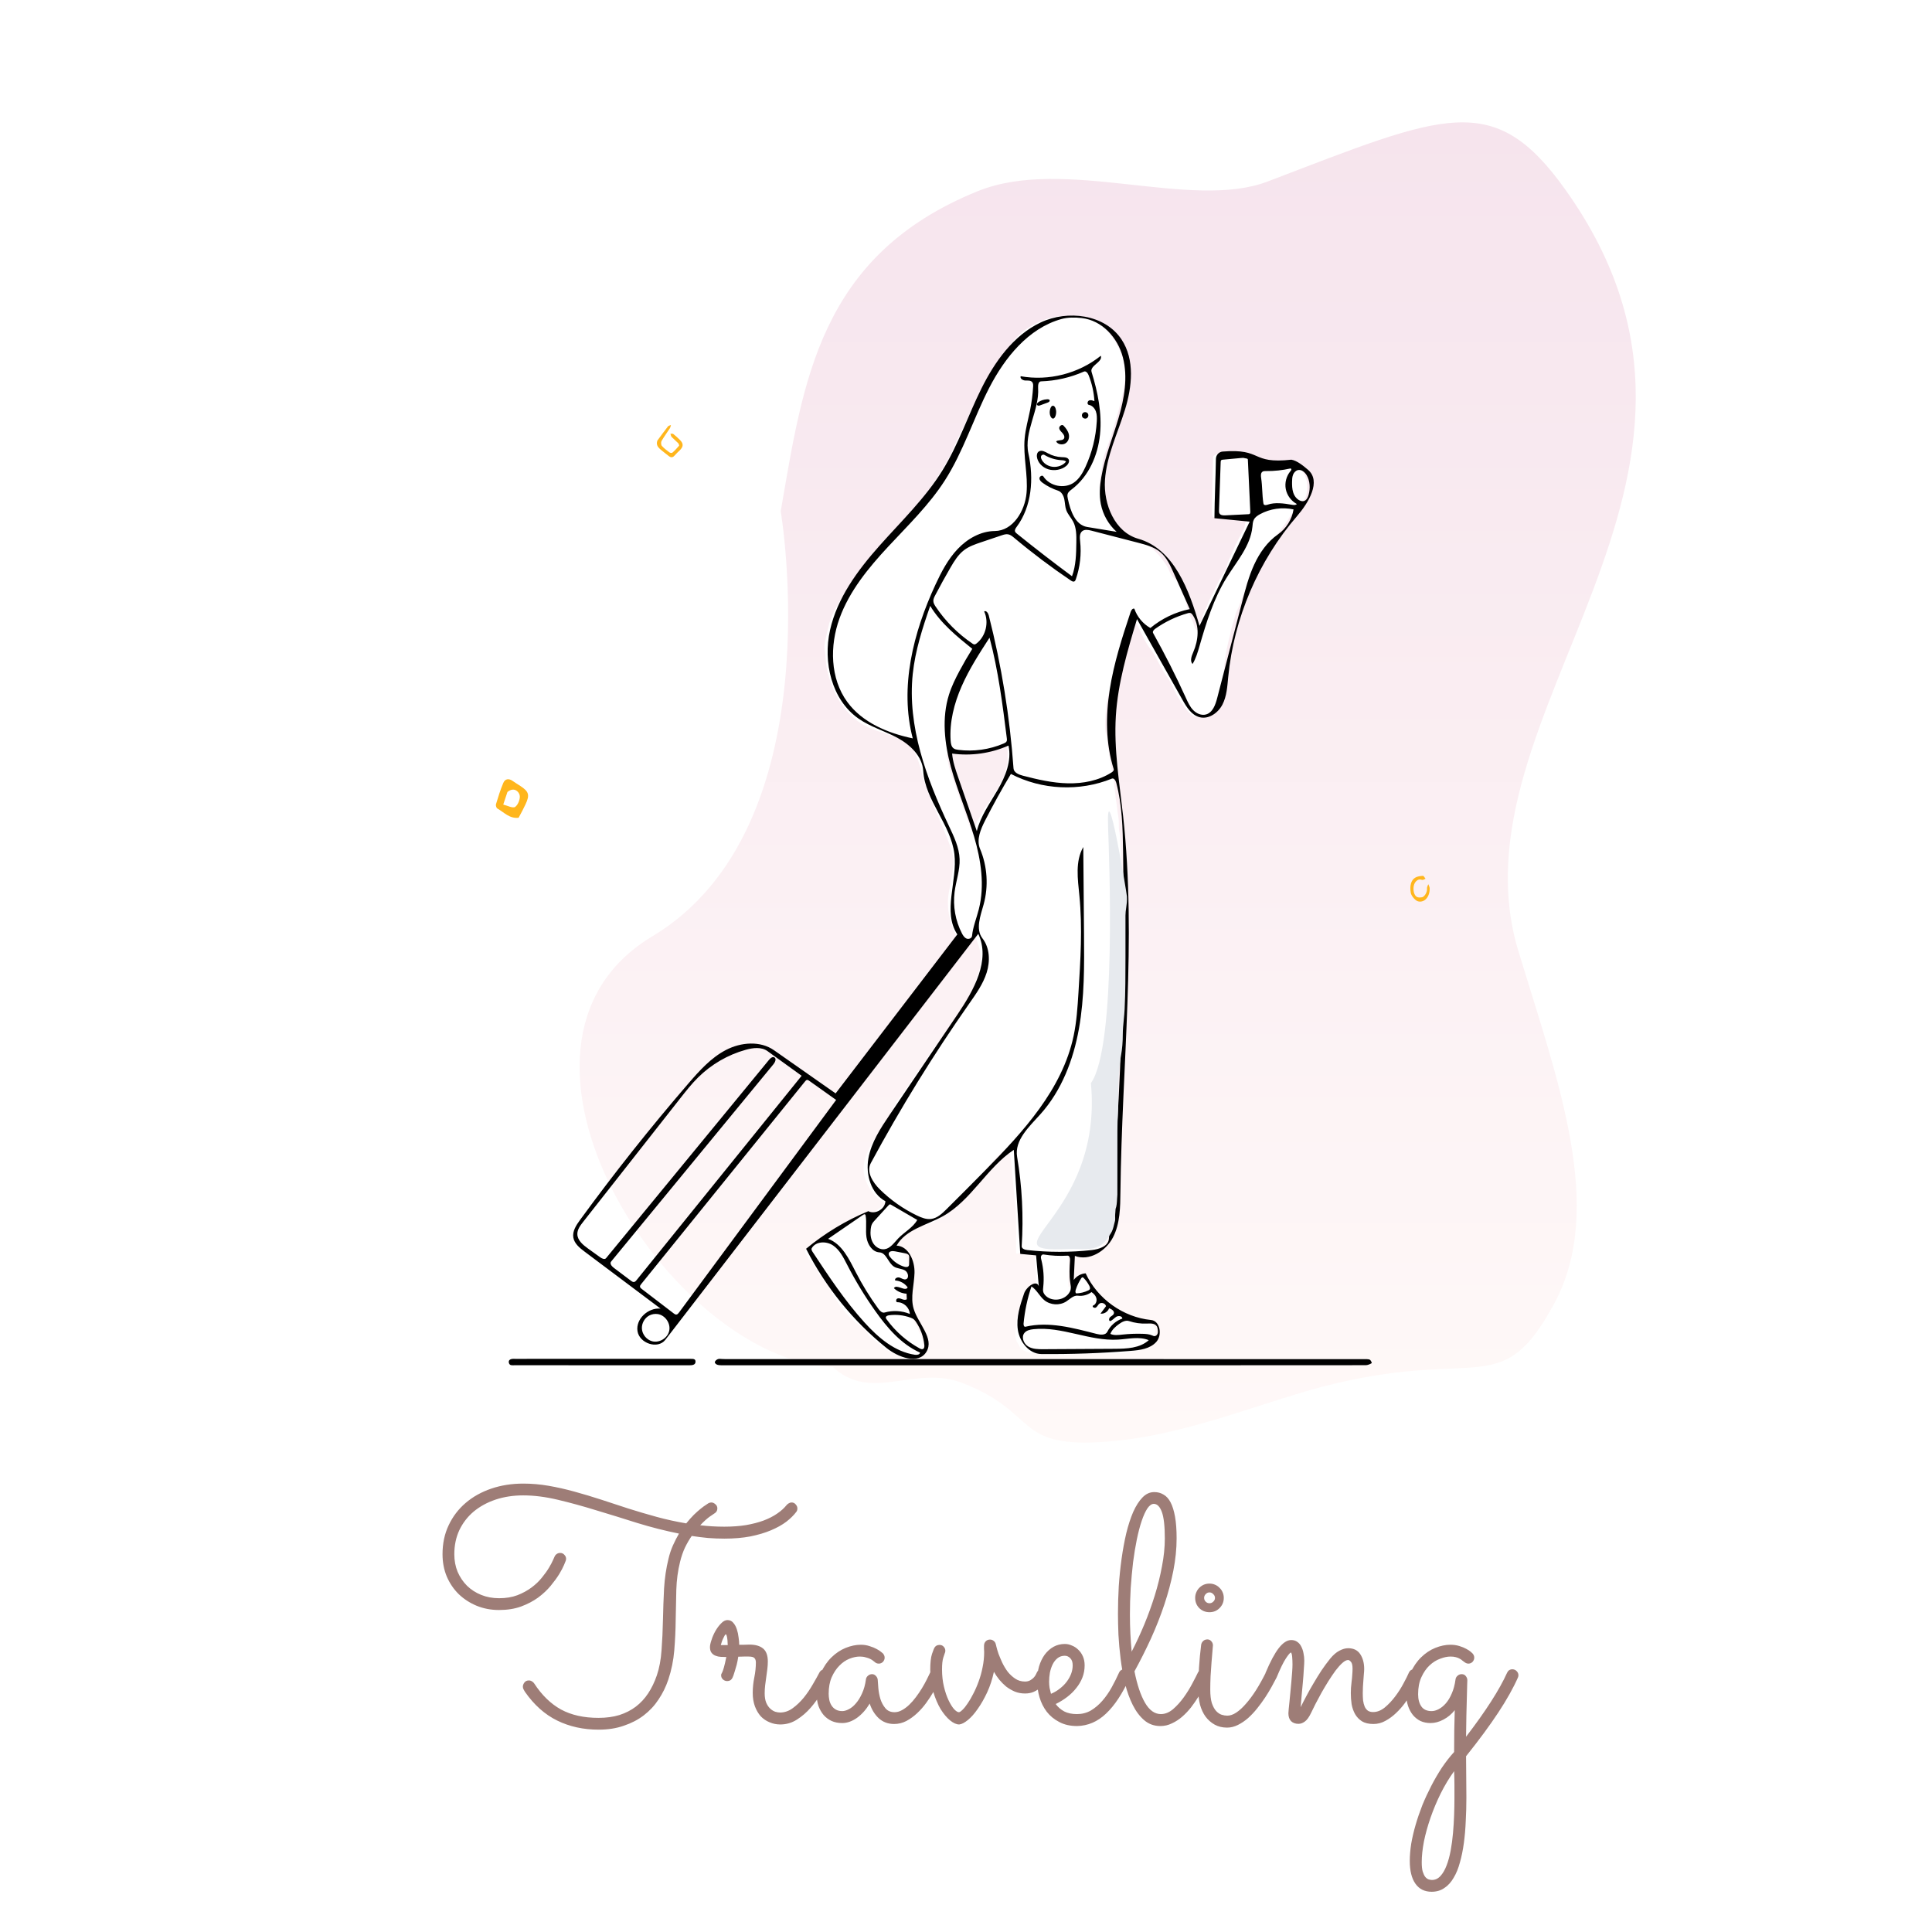 <svg width="300" height="300" viewBox="0 0 300 300" fill="none" xmlns="http://www.w3.org/2000/svg">
<path d="M240 0H60C26.863 0 0 26.863 0 60V240C0 273.137 26.863 300 60 300H240C273.137 300 300 273.137 300 240V60C300 26.863 273.137 0 240 0Z" fill="white"/>
<path d="M110.438 233.302C110.666 233.302 110.878 233.391 111.073 233.57C111.285 233.733 111.391 233.953 111.391 234.229C111.391 234.571 111.236 234.832 110.927 235.011C110.91 235.027 110.683 235.182 110.243 235.475C109.82 235.768 109.315 236.223 108.729 236.842C109.95 236.988 111.195 237.062 112.465 237.062C113.702 237.062 114.825 236.98 115.834 236.817C116.859 236.638 117.771 236.402 118.568 236.109C119.382 235.8 120.082 235.442 120.668 235.035C121.27 234.628 121.766 234.181 122.157 233.692C122.255 233.578 122.369 233.489 122.499 233.424C122.629 233.342 122.767 233.302 122.914 233.302C123.174 233.302 123.386 233.399 123.549 233.595C123.728 233.79 123.817 234.002 123.817 234.229C123.817 234.457 123.76 234.636 123.646 234.767C123.256 235.287 122.735 235.8 122.084 236.305C121.433 236.793 120.643 237.232 119.716 237.623C118.788 238.014 117.722 238.331 116.517 238.575C115.313 238.803 113.97 238.917 112.489 238.917C111.643 238.917 110.796 238.884 109.95 238.819C109.104 238.738 108.257 238.632 107.411 238.502C107.037 239.039 106.687 239.641 106.361 240.309C106.052 240.976 105.8 241.708 105.604 242.506C105.263 243.873 105.067 245.322 105.018 246.852C104.986 248.382 104.953 249.944 104.921 251.539C104.905 253.118 104.831 254.697 104.701 256.275C104.571 257.838 104.262 259.352 103.773 260.816C103.399 261.923 102.894 262.949 102.26 263.893C101.641 264.837 100.876 265.659 99.965 266.358C99.07 267.042 98.036 267.579 96.864 267.97C95.709 268.377 94.406 268.58 92.958 268.58C90.582 268.58 88.433 268.108 86.513 267.164C84.592 266.22 82.924 264.731 81.508 262.696C81.459 262.615 81.394 262.501 81.312 262.354C81.231 262.208 81.19 262.062 81.19 261.915C81.19 261.687 81.272 261.467 81.434 261.256C81.597 261.044 81.825 260.938 82.118 260.938C82.297 260.938 82.46 260.987 82.606 261.085C82.753 261.166 82.867 261.272 82.948 261.402C84.136 263.225 85.528 264.576 87.123 265.455C88.718 266.318 90.655 266.749 92.933 266.749C94.138 266.749 95.22 266.603 96.181 266.31C97.141 266 97.987 265.569 98.72 265.016C99.468 264.446 100.111 263.754 100.648 262.94C101.185 262.127 101.633 261.199 101.991 260.157C102.382 259.018 102.626 257.708 102.724 256.227C102.837 254.729 102.911 253.175 102.943 251.563C102.976 249.936 103.033 248.308 103.114 246.681C103.212 245.053 103.44 243.515 103.798 242.066C103.977 241.301 104.213 240.593 104.506 239.942C104.799 239.291 105.108 238.689 105.433 238.136C103.252 237.696 101.08 237.143 98.915 236.476C96.766 235.792 94.659 235.141 92.592 234.522C90.541 233.888 88.555 233.342 86.635 232.887C84.73 232.431 82.932 232.203 81.239 232.203C79.693 232.203 78.261 232.423 76.942 232.862C75.64 233.302 74.509 233.92 73.549 234.718C72.605 235.515 71.864 236.476 71.327 237.599C70.806 238.722 70.546 239.967 70.546 241.334C70.546 242.327 70.717 243.238 71.058 244.068C71.417 244.898 71.905 245.623 72.523 246.241C73.142 246.843 73.874 247.315 74.721 247.657C75.567 247.999 76.495 248.17 77.504 248.17C78.562 248.17 79.506 248.015 80.336 247.706C81.166 247.381 81.898 246.982 82.533 246.51C83.168 246.038 83.705 245.525 84.144 244.972C84.6 244.418 84.966 243.906 85.243 243.434C85.536 242.945 85.748 242.547 85.878 242.237C86.024 241.912 86.097 241.749 86.097 241.749C86.163 241.57 86.277 241.424 86.439 241.31C86.602 241.196 86.781 241.139 86.977 241.139C87.253 241.139 87.473 241.236 87.636 241.432C87.815 241.611 87.904 241.822 87.904 242.066C87.904 242.115 87.896 242.164 87.88 242.213C87.88 242.245 87.872 242.286 87.855 242.335C87.839 242.368 87.75 242.587 87.587 242.994C87.424 243.385 87.172 243.865 86.83 244.435C86.488 244.988 86.049 245.59 85.512 246.241C84.975 246.892 84.323 247.503 83.558 248.072C82.793 248.626 81.906 249.09 80.897 249.464C79.904 249.822 78.765 250.001 77.479 250.001C76.242 250.001 75.087 249.781 74.013 249.342C72.955 248.902 72.027 248.3 71.229 247.535C70.448 246.77 69.83 245.859 69.374 244.801C68.934 243.743 68.715 242.587 68.715 241.334C68.715 239.674 69.032 238.176 69.667 236.842C70.302 235.491 71.181 234.335 72.304 233.375C73.427 232.415 74.753 231.674 76.283 231.153C77.813 230.632 79.473 230.372 81.264 230.372C82.566 230.372 83.876 230.486 85.194 230.714C86.513 230.942 87.847 231.243 89.198 231.617C90.565 231.992 91.949 232.407 93.349 232.862C94.748 233.318 96.164 233.782 97.597 234.254C99.045 234.71 100.51 235.141 101.991 235.548C103.488 235.955 105.01 236.288 106.557 236.549C106.963 236.044 107.362 235.597 107.753 235.206C108.16 234.815 108.518 234.498 108.827 234.254C109.153 233.993 109.421 233.798 109.633 233.668C109.844 233.521 109.966 233.44 109.999 233.424C110.162 233.342 110.308 233.302 110.438 233.302ZM114.638 257.252C114.572 257.691 114.491 258.106 114.393 258.497C114.296 258.871 114.198 259.205 114.1 259.498C114.019 259.775 113.946 260.003 113.881 260.182C113.816 260.361 113.775 260.458 113.759 260.475C113.596 260.849 113.311 261.036 112.904 261.036C112.676 261.036 112.465 260.955 112.269 260.792C112.074 260.613 111.976 260.393 111.976 260.133C111.976 260.035 111.993 259.962 112.025 259.913C112.058 259.864 112.107 259.767 112.172 259.62C112.237 259.474 112.318 259.229 112.416 258.888C112.514 258.546 112.636 258.017 112.782 257.301C112.505 257.301 112.221 257.293 111.928 257.276C111.635 257.26 111.366 257.203 111.122 257.105C110.862 257.008 110.65 256.853 110.487 256.642C110.324 256.43 110.243 256.137 110.243 255.763C110.243 255.486 110.324 255.112 110.487 254.64C110.634 254.168 110.837 253.704 111.098 253.248C111.358 252.792 111.651 252.402 111.976 252.076C112.302 251.734 112.627 251.563 112.953 251.563C113.327 251.563 113.628 251.702 113.856 251.979C114.1 252.255 114.288 252.597 114.418 253.004C114.548 253.395 114.638 253.81 114.686 254.249C114.752 254.688 114.784 255.071 114.784 255.396C115.061 255.396 115.329 255.396 115.59 255.396C115.866 255.38 116.127 255.372 116.371 255.372C117.299 255.372 118.007 255.576 118.495 255.982C118.983 256.389 119.227 257.057 119.227 257.984C119.227 258.359 119.203 258.749 119.154 259.156C119.105 259.563 119.048 259.986 118.983 260.426C118.918 260.849 118.861 261.272 118.812 261.695C118.764 262.118 118.739 262.534 118.739 262.94C118.739 263.526 118.821 264.015 118.983 264.405C119.146 264.78 119.35 265.081 119.594 265.309C119.838 265.536 120.098 265.699 120.375 265.797C120.652 265.878 120.904 265.919 121.132 265.919C121.832 265.919 122.491 265.691 123.109 265.235C123.728 264.78 124.297 264.234 124.818 263.6C125.339 262.949 125.803 262.265 126.21 261.549C126.633 260.833 126.983 260.206 127.26 259.669C127.341 259.522 127.455 259.409 127.601 259.327C127.748 259.246 127.903 259.205 128.065 259.205C128.358 259.205 128.586 259.303 128.749 259.498C128.912 259.677 128.993 259.881 128.993 260.108C128.993 260.271 128.961 260.418 128.895 260.548C128.521 261.215 128.082 261.972 127.577 262.818C127.089 263.648 126.527 264.43 125.892 265.162C125.258 265.895 124.542 266.513 123.744 267.018C122.963 267.522 122.1 267.774 121.156 267.774C120.57 267.774 120.017 267.66 119.496 267.433C118.975 267.221 118.519 266.912 118.129 266.505C117.754 266.082 117.453 265.569 117.225 264.967C116.998 264.348 116.884 263.657 116.884 262.892C116.884 262.078 116.965 261.272 117.128 260.475C117.291 259.661 117.372 258.888 117.372 258.155C117.372 257.846 117.299 257.618 117.152 257.472C117.022 257.309 116.721 257.228 116.249 257.228C116.021 257.228 115.769 257.228 115.492 257.228C115.232 257.228 114.947 257.236 114.638 257.252ZM113.002 255.445C113.002 255.331 112.994 255.185 112.977 255.006C112.977 254.811 112.961 254.623 112.929 254.444C112.912 254.265 112.88 254.111 112.831 253.98C112.798 253.85 112.758 253.785 112.709 253.785C112.66 253.785 112.595 253.85 112.514 253.98C112.448 254.094 112.375 254.241 112.294 254.42C112.212 254.583 112.139 254.762 112.074 254.957C112.009 255.152 111.96 255.315 111.928 255.445H113.002ZM146.132 260.475C146.067 260.605 145.928 260.882 145.717 261.305C145.521 261.712 145.261 262.184 144.935 262.721C144.626 263.258 144.26 263.819 143.837 264.405C143.414 264.991 142.942 265.528 142.421 266.017C141.9 266.505 141.338 266.912 140.736 267.237C140.134 267.547 139.499 267.701 138.832 267.701C137.888 267.701 137.09 267.4 136.439 266.798C135.805 266.196 135.341 265.439 135.048 264.527C134.494 265.455 133.835 266.196 133.07 266.749C132.305 267.286 131.54 267.555 130.775 267.555C130.173 267.555 129.628 267.449 129.14 267.237C128.651 267.009 128.236 266.7 127.894 266.31C127.553 265.903 127.284 265.431 127.089 264.894C126.91 264.356 126.82 263.771 126.82 263.136C126.82 261.866 127.032 260.751 127.455 259.791C127.894 258.814 128.448 258.001 129.115 257.35C129.782 256.699 130.515 256.21 131.312 255.885C132.126 255.559 132.907 255.396 133.656 255.396C134.161 255.396 134.625 255.47 135.048 255.616C135.471 255.746 135.829 255.893 136.122 256.056C136.431 256.218 136.667 256.373 136.83 256.52C136.993 256.65 137.082 256.723 137.099 256.739C137.278 256.951 137.367 257.171 137.367 257.398C137.367 257.643 137.278 257.862 137.099 258.058C136.919 258.237 136.708 258.326 136.464 258.326C136.203 258.326 135.984 258.237 135.805 258.058C135.772 258.025 135.699 257.968 135.585 257.887C135.471 257.789 135.316 257.691 135.121 257.594C134.926 257.496 134.69 257.415 134.413 257.35C134.153 257.268 133.851 257.228 133.51 257.228C133.005 257.228 132.468 257.341 131.898 257.569C131.329 257.797 130.808 258.155 130.336 258.644C129.864 259.116 129.465 259.718 129.14 260.45C128.83 261.166 128.676 262.021 128.676 263.014C128.676 263.323 128.708 263.64 128.773 263.966C128.838 264.275 128.952 264.56 129.115 264.82C129.278 265.081 129.498 265.292 129.774 265.455C130.051 265.618 130.393 265.699 130.8 265.699C131.093 265.699 131.426 265.602 131.801 265.406C132.191 265.211 132.558 264.91 132.899 264.503C133.257 264.096 133.575 263.583 133.851 262.965C134.144 262.346 134.348 261.614 134.462 260.768C134.494 260.54 134.6 260.353 134.779 260.206C134.958 260.043 135.17 259.962 135.414 259.962C135.642 259.962 135.837 260.051 136 260.23C136.179 260.41 136.277 260.613 136.293 260.841C136.309 261.15 136.342 261.59 136.391 262.159C136.439 262.713 136.545 263.266 136.708 263.819C136.887 264.373 137.147 264.853 137.489 265.26C137.831 265.667 138.303 265.87 138.905 265.87C139.296 265.87 139.678 265.764 140.053 265.553C140.443 265.341 140.818 265.064 141.176 264.723C141.55 264.365 141.9 263.966 142.225 263.526C142.567 263.071 142.877 262.615 143.153 262.159C143.43 261.703 143.674 261.264 143.886 260.841C144.097 260.418 144.276 260.051 144.423 259.742C144.504 259.563 144.618 259.425 144.765 259.327C144.927 259.229 145.098 259.181 145.277 259.181C145.554 259.181 145.774 259.286 145.936 259.498C146.115 259.693 146.205 259.905 146.205 260.133C146.205 260.247 146.181 260.361 146.132 260.475ZM154.335 259.596C154.091 260.735 153.741 261.801 153.285 262.794C152.829 263.771 152.341 264.625 151.82 265.357C151.316 266.09 150.803 266.668 150.282 267.091C149.761 267.514 149.314 267.742 148.939 267.774C148.516 267.774 148.044 267.563 147.523 267.14C147.019 266.716 146.53 266.131 146.058 265.382C145.603 264.617 145.22 263.714 144.911 262.672C144.602 261.63 144.447 260.499 144.447 259.278C144.447 258.204 144.537 257.39 144.716 256.837C144.911 256.284 145.033 255.966 145.082 255.885C145.163 255.738 145.269 255.624 145.399 255.543C145.546 255.462 145.709 255.421 145.888 255.421C146.164 255.421 146.384 255.519 146.547 255.714C146.71 255.893 146.791 256.096 146.791 256.324C146.791 256.487 146.758 256.625 146.693 256.739C146.677 256.772 146.604 256.992 146.474 257.398C146.343 257.805 146.278 258.416 146.278 259.229C146.278 260.19 146.376 261.077 146.571 261.891C146.766 262.704 147.002 263.404 147.279 263.99C147.556 264.576 147.841 265.04 148.134 265.382C148.443 265.707 148.695 265.87 148.891 265.87C149.021 265.87 149.208 265.748 149.452 265.504C149.712 265.26 149.981 264.926 150.258 264.503C150.551 264.08 150.844 263.575 151.137 262.989C151.446 262.403 151.723 261.769 151.967 261.085C152.227 260.385 152.431 259.653 152.577 258.888C152.74 258.106 152.821 257.317 152.821 256.52C152.821 256.357 152.813 256.202 152.797 256.056C152.797 255.893 152.797 255.73 152.797 255.567C152.797 255.291 152.878 255.063 153.041 254.884C153.22 254.688 153.448 254.591 153.725 254.591C153.936 254.591 154.123 254.656 154.286 254.786C154.465 254.916 154.579 255.095 154.628 255.323C154.628 255.307 154.66 255.437 154.725 255.714C154.791 255.991 154.896 256.349 155.043 256.788C155.206 257.211 155.401 257.675 155.629 258.18C155.873 258.684 156.158 259.156 156.483 259.596C156.825 260.019 157.216 260.377 157.655 260.67C158.095 260.963 158.599 261.109 159.169 261.109C159.478 261.109 159.747 261.044 159.975 260.914C160.202 260.784 160.39 260.637 160.536 260.475C160.683 260.312 160.788 260.157 160.853 260.011C160.935 259.864 160.975 259.783 160.975 259.767C161.041 259.588 161.146 259.449 161.293 259.352C161.456 259.238 161.635 259.181 161.83 259.181C162.09 259.181 162.31 259.278 162.489 259.474C162.668 259.653 162.758 259.864 162.758 260.108C162.758 260.222 162.733 260.336 162.684 260.45C162.587 260.678 162.44 260.938 162.245 261.231C162.066 261.524 161.83 261.801 161.537 262.062C161.244 262.322 160.894 262.542 160.487 262.721C160.097 262.883 159.657 262.965 159.169 262.965C158.599 262.965 158.07 262.867 157.582 262.672C157.094 262.46 156.646 262.2 156.239 261.891C155.849 261.565 155.49 261.207 155.165 260.816C154.839 260.41 154.563 260.003 154.335 259.596ZM163.93 264.601C164.271 265.073 164.711 265.455 165.248 265.748C165.785 266.025 166.444 266.163 167.225 266.163C168.023 266.163 168.747 265.976 169.398 265.602C170.049 265.211 170.643 264.706 171.181 264.088C171.718 263.469 172.198 262.778 172.621 262.013C173.044 261.248 173.427 260.483 173.768 259.718C173.85 259.539 173.964 259.409 174.11 259.327C174.257 259.229 174.419 259.181 174.599 259.181C174.875 259.181 175.095 259.278 175.258 259.474C175.437 259.669 175.526 259.881 175.526 260.108C175.526 260.19 175.518 260.263 175.502 260.328C175.486 260.377 175.461 260.434 175.429 260.499C174.306 262.973 173.077 264.837 171.742 266.09C170.424 267.343 168.926 267.986 167.25 268.019C166.176 268.019 165.248 267.807 164.467 267.384C163.685 266.977 163.043 266.448 162.538 265.797C162.033 265.13 161.659 264.381 161.415 263.551C161.171 262.721 161.049 261.891 161.049 261.061C161.049 260.23 161.146 259.465 161.342 258.766C161.553 258.066 161.846 257.455 162.221 256.935C162.611 256.414 163.067 256.007 163.588 255.714C164.125 255.421 164.711 255.274 165.346 255.274C165.72 255.274 166.086 255.356 166.444 255.519C166.819 255.665 167.152 255.885 167.445 256.178C167.738 256.454 167.974 256.796 168.153 257.203C168.332 257.61 168.422 258.074 168.422 258.595C168.422 259.262 168.308 259.889 168.08 260.475C167.852 261.061 167.535 261.606 167.128 262.11C166.737 262.615 166.265 263.079 165.712 263.502C165.158 263.925 164.564 264.291 163.93 264.601ZM163.197 263.014C163.702 262.802 164.157 262.534 164.564 262.208C164.988 261.882 165.346 261.524 165.639 261.134C165.932 260.743 166.159 260.336 166.322 259.913C166.485 259.474 166.566 259.034 166.566 258.595C166.566 258.106 166.444 257.74 166.2 257.496C165.956 257.236 165.671 257.105 165.346 257.105C164.906 257.105 164.532 257.228 164.223 257.472C163.913 257.716 163.661 258.033 163.466 258.424C163.27 258.814 163.124 259.254 163.026 259.742C162.945 260.214 162.904 260.686 162.904 261.158C162.904 261.451 162.929 261.76 162.977 262.086C163.043 262.411 163.116 262.721 163.197 263.014ZM187.684 260.523C187.505 260.898 187.278 261.345 187.001 261.866C186.74 262.371 186.439 262.9 186.098 263.453C185.756 264.007 185.373 264.56 184.95 265.113C184.527 265.65 184.063 266.139 183.558 266.578C183.07 267.001 182.541 267.343 181.972 267.604C181.418 267.88 180.824 268.019 180.189 268.019C179.213 268.019 178.375 267.717 177.675 267.115C176.975 266.513 176.381 265.724 175.892 264.747C175.404 263.771 175.005 262.664 174.696 261.427C174.403 260.174 174.175 258.904 174.013 257.618C173.85 256.316 173.736 255.055 173.671 253.834C173.622 252.613 173.598 251.531 173.598 250.587C173.598 249.22 173.638 247.804 173.72 246.339C173.817 244.874 173.964 243.442 174.159 242.042C174.354 240.642 174.599 239.316 174.891 238.062C175.201 236.809 175.559 235.711 175.966 234.767C176.389 233.823 176.869 233.074 177.406 232.521C177.943 231.967 178.554 231.69 179.237 231.69C179.774 231.69 180.254 231.821 180.678 232.081C181.117 232.325 181.483 232.732 181.776 233.302C182.069 233.871 182.297 234.612 182.46 235.523C182.623 236.435 182.704 237.55 182.704 238.868C182.704 240.496 182.533 242.18 182.191 243.922C181.85 245.647 181.386 247.389 180.8 249.146C180.214 250.904 179.522 252.662 178.725 254.42C177.927 256.161 177.072 257.862 176.161 259.522C176.568 261.59 177.113 263.217 177.797 264.405C178.48 265.577 179.302 266.163 180.263 266.163C180.914 266.163 181.54 265.911 182.142 265.406C182.745 264.885 183.298 264.275 183.803 263.575C184.307 262.875 184.747 262.167 185.121 261.451C185.512 260.719 185.813 260.133 186.024 259.693C186.106 259.531 186.22 259.409 186.366 259.327C186.513 259.229 186.675 259.181 186.854 259.181C187.131 259.181 187.351 259.278 187.514 259.474C187.693 259.669 187.782 259.889 187.782 260.133C187.782 260.23 187.75 260.361 187.684 260.523ZM175.453 250.709C175.453 251.751 175.477 252.752 175.526 253.712C175.575 254.672 175.64 255.592 175.722 256.471C176.405 255.152 177.056 253.753 177.675 252.271C178.293 250.774 178.838 249.269 179.31 247.755C179.782 246.225 180.157 244.711 180.433 243.214C180.726 241.7 180.873 240.26 180.873 238.893C180.873 236.972 180.718 235.597 180.409 234.767C180.1 233.937 179.685 233.521 179.164 233.521C178.822 233.521 178.488 233.757 178.163 234.229C177.854 234.701 177.561 235.344 177.284 236.158C177.007 236.972 176.755 237.932 176.527 239.039C176.299 240.146 176.104 241.334 175.941 242.604C175.795 243.873 175.673 245.2 175.575 246.583C175.494 247.966 175.453 249.342 175.453 250.709ZM190.028 248.121C190.028 248.74 189.808 249.269 189.369 249.708C188.946 250.131 188.425 250.343 187.807 250.343C187.188 250.343 186.659 250.131 186.22 249.708C185.796 249.269 185.585 248.74 185.585 248.121C185.585 247.812 185.642 247.527 185.756 247.267C185.87 246.99 186.024 246.754 186.22 246.559C186.431 246.347 186.667 246.184 186.928 246.07C187.204 245.956 187.497 245.899 187.807 245.899C188.116 245.899 188.401 245.956 188.661 246.07C188.938 246.184 189.174 246.347 189.369 246.559C189.581 246.754 189.743 246.99 189.857 247.267C189.971 247.527 190.028 247.812 190.028 248.121ZM186.073 262.428C186.073 260.084 186.22 257.748 186.513 255.421C186.545 255.193 186.643 254.998 186.806 254.835C186.985 254.656 187.212 254.566 187.489 254.566C187.733 254.566 187.937 254.664 188.1 254.859C188.262 255.038 188.344 255.25 188.344 255.494C188.344 255.592 188.319 255.885 188.27 256.373C188.238 256.861 188.189 257.447 188.124 258.131C188.075 258.798 188.026 259.514 187.977 260.279C187.945 261.028 187.929 261.72 187.929 262.354C187.929 263.217 188.01 263.917 188.173 264.454C188.352 264.975 188.572 265.382 188.832 265.675C189.109 265.968 189.393 266.163 189.686 266.261C189.996 266.358 190.289 266.407 190.565 266.407C191.021 266.407 191.493 266.244 191.981 265.919C192.47 265.593 192.966 265.138 193.471 264.552C193.991 263.966 194.512 263.266 195.033 262.452C195.554 261.622 196.067 260.702 196.571 259.693C196.653 259.531 196.766 259.409 196.913 259.327C197.059 259.229 197.222 259.181 197.401 259.181C197.662 259.181 197.873 259.278 198.036 259.474C198.215 259.669 198.305 259.881 198.305 260.108C198.305 260.271 198.272 260.41 198.207 260.523C198.012 260.898 197.767 261.354 197.475 261.891C197.182 262.428 196.848 262.981 196.474 263.551C196.099 264.12 195.684 264.69 195.228 265.26C194.789 265.813 194.317 266.318 193.812 266.773C193.308 267.213 192.779 267.571 192.225 267.848C191.672 268.124 191.111 268.263 190.541 268.263C189.808 268.263 189.166 268.108 188.612 267.799C188.059 267.49 187.587 267.075 187.196 266.554C186.822 266.033 186.537 265.423 186.342 264.723C186.163 264.007 186.073 263.242 186.073 262.428ZM188.661 248.121C188.661 247.893 188.572 247.698 188.392 247.535C188.23 247.356 188.034 247.267 187.807 247.267C187.579 247.267 187.383 247.356 187.221 247.535C187.058 247.698 186.976 247.893 186.976 248.121C186.976 248.349 187.058 248.544 187.221 248.707C187.383 248.87 187.579 248.951 187.807 248.951C188.034 248.951 188.23 248.87 188.392 248.707C188.572 248.544 188.661 248.349 188.661 248.121ZM201.967 265.089C202.227 264.552 202.528 263.966 202.87 263.331C203.212 262.68 203.578 262.029 203.969 261.378C204.359 260.711 204.766 260.051 205.189 259.4C205.629 258.749 206.085 258.131 206.557 257.545C207.029 256.975 207.501 256.568 207.973 256.324C208.461 256.064 208.917 255.934 209.34 255.934C210.186 255.934 210.813 256.243 211.22 256.861C211.627 257.48 211.83 258.245 211.83 259.156C211.83 259.368 211.814 259.628 211.781 259.938C211.765 260.23 211.74 260.548 211.708 260.89C211.692 261.231 211.667 261.581 211.635 261.939C211.618 262.281 211.61 262.607 211.61 262.916C211.61 263.307 211.627 263.681 211.659 264.039C211.708 264.397 211.789 264.715 211.903 264.991C212.017 265.252 212.18 265.463 212.391 265.626C212.603 265.772 212.88 265.846 213.222 265.846C213.84 265.846 214.442 265.61 215.028 265.138C215.614 264.649 216.151 264.08 216.64 263.429C217.144 262.761 217.575 262.086 217.933 261.402C218.308 260.719 218.585 260.165 218.764 259.742C218.845 259.563 218.959 259.425 219.105 259.327C219.268 259.229 219.439 259.181 219.618 259.181C219.895 259.181 220.114 259.286 220.277 259.498C220.456 259.693 220.546 259.905 220.546 260.133C220.546 260.247 220.521 260.361 220.473 260.475C220.407 260.605 220.277 260.873 220.082 261.28C219.887 261.687 219.626 262.159 219.301 262.696C218.991 263.217 218.625 263.779 218.202 264.381C217.779 264.967 217.307 265.504 216.786 265.992C216.281 266.48 215.728 266.887 215.126 267.213C214.54 267.538 213.921 267.701 213.27 267.701C212.538 267.701 211.944 267.563 211.488 267.286C211.032 266.993 210.674 266.619 210.414 266.163C210.154 265.691 209.975 265.178 209.877 264.625C209.795 264.055 209.755 263.486 209.755 262.916C209.755 262.672 209.763 262.395 209.779 262.086C209.812 261.777 209.844 261.451 209.877 261.109C209.926 260.768 209.958 260.426 209.975 260.084C210.007 259.742 210.023 259.417 210.023 259.107C210.023 258.587 209.942 258.237 209.779 258.058C209.616 257.862 209.47 257.765 209.34 257.765C209.079 257.765 208.778 257.919 208.436 258.229C208.111 258.521 207.761 258.912 207.387 259.4C207.029 259.889 206.654 260.442 206.264 261.061C205.889 261.663 205.531 262.265 205.189 262.867C204.864 263.469 204.555 264.047 204.262 264.601C203.985 265.138 203.765 265.585 203.602 265.943C203.277 266.627 202.951 267.083 202.626 267.311C202.3 267.555 201.967 267.677 201.625 267.677C201.153 267.677 200.77 267.538 200.477 267.262C200.201 266.969 200.062 266.562 200.062 266.041C200.062 265.927 200.079 265.707 200.111 265.382C200.144 265.04 200.184 264.641 200.233 264.186C200.282 263.714 200.331 263.209 200.38 262.672C200.429 262.135 200.477 261.606 200.526 261.085C200.575 260.548 200.616 260.051 200.648 259.596C200.681 259.14 200.697 258.757 200.697 258.448C200.697 258.041 200.681 257.651 200.648 257.276C200.616 256.902 200.551 256.674 200.453 256.593C200.307 256.642 200.046 256.951 199.672 257.521C199.297 258.074 198.817 259.059 198.231 260.475C198.15 260.654 198.028 260.792 197.865 260.89C197.702 260.987 197.531 261.036 197.352 261.036C197.076 261.036 196.856 260.947 196.693 260.768C196.53 260.572 196.449 260.353 196.449 260.108C196.449 259.994 196.474 259.872 196.522 259.742C197.255 258.001 197.938 256.723 198.573 255.909C199.224 255.079 199.867 254.664 200.502 254.664C200.876 254.664 201.194 254.762 201.454 254.957C201.714 255.136 201.918 255.38 202.064 255.689C202.227 255.999 202.341 256.34 202.406 256.715C202.488 257.089 202.528 257.472 202.528 257.862C202.528 258.155 202.504 258.611 202.455 259.229C202.422 259.848 202.374 260.515 202.308 261.231C202.243 261.931 202.178 262.631 202.113 263.331C202.064 264.031 202.016 264.617 201.967 265.089ZM227.65 269.679C230.71 265.691 232.834 262.379 234.022 259.742C234.104 259.563 234.21 259.433 234.34 259.352C234.486 259.254 234.649 259.205 234.828 259.205C235.105 259.205 235.333 259.303 235.512 259.498C235.691 259.677 235.78 259.889 235.78 260.133C235.78 260.247 235.756 260.361 235.707 260.475C234.991 262.102 233.974 263.917 232.655 265.919C231.337 267.921 229.669 270.183 227.65 272.706C227.65 273.731 227.658 274.757 227.675 275.782C227.691 276.808 227.699 277.931 227.699 279.151C227.699 280.372 227.667 281.576 227.601 282.765C227.553 283.969 227.455 285.108 227.308 286.183C227.162 287.273 226.959 288.274 226.698 289.186C226.454 290.113 226.128 290.911 225.722 291.578C225.331 292.262 224.851 292.791 224.281 293.165C223.728 293.556 223.069 293.751 222.304 293.751C221.213 293.751 220.375 293.336 219.789 292.506C219.203 291.676 218.91 290.496 218.91 288.966C218.91 288.152 218.983 287.265 219.13 286.305C219.293 285.361 219.52 284.384 219.813 283.375C220.106 282.366 220.456 281.34 220.863 280.299C221.286 279.273 221.75 278.272 222.255 277.296C222.759 276.319 223.305 275.383 223.891 274.488C224.493 273.593 225.127 272.779 225.795 272.047C225.811 270.908 225.819 269.776 225.819 268.653C225.836 267.53 225.86 266.497 225.892 265.553C225.404 266.171 224.818 266.66 224.135 267.018C223.467 267.376 222.8 267.555 222.133 267.555C221.563 267.555 221.042 267.449 220.57 267.237C220.114 267.009 219.724 266.7 219.398 266.31C219.073 265.903 218.821 265.431 218.641 264.894C218.462 264.356 218.373 263.771 218.373 263.136C218.373 261.866 218.585 260.751 219.008 259.791C219.447 258.814 220.001 258.001 220.668 257.35C221.335 256.699 222.068 256.21 222.865 255.885C223.679 255.559 224.46 255.396 225.209 255.396C225.713 255.396 226.177 255.462 226.6 255.592C227.024 255.722 227.382 255.868 227.675 256.031C227.984 256.194 228.22 256.349 228.383 256.495C228.545 256.642 228.635 256.723 228.651 256.739C228.83 256.935 228.92 257.154 228.92 257.398C228.92 257.643 228.83 257.862 228.651 258.058C228.472 258.237 228.261 258.326 228.016 258.326C227.789 258.326 227.569 258.237 227.357 258.058C227.292 258.009 227.203 257.944 227.089 257.862C226.991 257.765 226.853 257.667 226.674 257.569C226.511 257.472 226.308 257.39 226.063 257.325C225.836 257.26 225.559 257.228 225.233 257.228C224.745 257.228 224.208 257.341 223.622 257.569C223.036 257.781 222.491 258.123 221.986 258.595C221.482 259.067 221.058 259.677 220.717 260.426C220.375 261.158 220.204 262.045 220.204 263.087C220.204 263.868 220.375 264.503 220.717 264.991C221.058 265.463 221.587 265.699 222.304 265.699C222.645 265.699 223.003 265.602 223.378 265.406C223.768 265.211 224.143 264.91 224.501 264.503C224.859 264.096 225.168 263.583 225.429 262.965C225.705 262.346 225.901 261.614 226.015 260.768C226.047 260.54 226.153 260.353 226.332 260.206C226.511 260.043 226.723 259.962 226.967 259.962C227.243 259.962 227.455 260.06 227.601 260.255C227.764 260.45 227.846 260.67 227.846 260.914C227.846 260.93 227.837 261.183 227.821 261.671C227.805 262.143 227.789 262.778 227.772 263.575C227.756 264.373 227.732 265.3 227.699 266.358C227.683 267.4 227.667 268.507 227.65 269.679ZM225.795 275.025C225.03 276.083 224.338 277.231 223.72 278.468C223.101 279.721 222.572 280.982 222.133 282.252C221.693 283.521 221.351 284.75 221.107 285.938C220.879 287.143 220.766 288.217 220.766 289.161C220.766 289.763 220.814 290.243 220.912 290.602C221.026 290.96 221.156 291.236 221.303 291.432C221.465 291.627 221.636 291.757 221.815 291.822C222.011 291.887 222.19 291.92 222.352 291.92C222.857 291.92 223.296 291.716 223.671 291.31C224.045 290.903 224.363 290.357 224.623 289.674C224.883 289.007 225.095 288.233 225.258 287.354C225.42 286.476 225.543 285.564 225.624 284.62C225.705 283.692 225.762 282.765 225.795 281.837C225.827 280.909 225.844 280.055 225.844 279.273C225.844 278.574 225.844 277.874 225.844 277.174C225.844 276.474 225.827 275.758 225.795 275.025Z" fill="#9E7D77"/>
<path d="M80.531 126.98C79.121 127.154 78.267 126.131 77.228 125.545C77.076 125.46 76.957 125.068 77.015 124.879C77.356 123.761 77.695 122.633 78.156 121.564C78.433 120.923 79.006 120.835 79.606 121.267C79.998 121.551 80.419 121.792 80.823 122.059C82.124 122.921 82.278 123.438 81.62 124.858C81.299 125.553 80.938 126.23 80.531 126.98ZM78.796 122.977C78.579 123.63 78.361 124.283 78.144 124.936C78.778 125.082 79.62 125.547 79.995 125.293C80.456 124.98 80.835 123.979 80.684 123.44C80.523 122.861 79.794 122.175 78.796 122.977Z" fill="#FFB61D"/>
<path d="M219.825 74.981C218.697 75.154 218.014 74.131 217.183 73.545C217.061 73.46 216.966 73.068 217.012 72.879C217.285 71.76 217.556 70.633 217.925 69.564C218.146 68.923 218.605 68.835 219.085 69.267C219.399 69.551 219.735 69.792 220.058 70.059C221.099 70.921 221.222 71.438 220.696 72.858C220.439 73.553 220.151 74.23 219.825 74.981ZM218.437 70.977C218.263 71.63 218.089 72.283 217.915 72.936C218.423 73.082 219.096 73.547 219.396 73.293C219.765 72.98 220.068 71.979 219.948 71.44C219.818 70.861 219.235 70.175 218.437 70.977Z" fill="#FFB61D"/>
<g filter="url(#filter0_d_603_407)">
<path d="M129.315 208.255C103.811 207.225 72.977 158.371 101.285 141.398C129.593 124.425 121.228 75.387 121.228 75.387C124.724 55.358 127.132 35.692 151.81 25.691C165.321 20.216 184.892 28.748 196.858 24.178C224.412 13.654 231.959 9.852 243.093 25.483C275.404 70.842 224.528 106.668 235.791 143.739C241.859 163.712 249.378 183.579 241.325 198.444C233.272 213.308 229.819 205.517 207.404 210.814C196.217 213.458 183.888 219.243 170.669 219.938C157.45 220.634 161.167 215.308 149.428 210.745C142.079 207.888 135.296 213.846 129.315 208.255Z" fill="url(#paint0_linear_603_407)"/>
</g>
<path fill-rule="evenodd" clip-rule="evenodd" d="M137.626 186.973C135.816 186.025 134.338 184.039 134.108 181.952C133.887 179.947 135.244 177.736 136.25 176.106C136.494 175.711 136.76 175.339 137.025 174.967C137.436 174.39 137.846 173.816 138.169 173.164C138.233 173.037 138.298 172.904 138.364 172.768C138.768 171.942 139.231 170.997 139.767 170.321C140.43 169.487 141 168.62 141.581 167.737L141.583 167.735L141.586 167.73C141.685 167.58 141.784 167.43 141.883 167.279C142.15 166.876 142.448 166.486 142.747 166.097C143.202 165.502 143.657 164.906 144.005 164.258C144.503 163.33 145.274 162.386 145.951 161.586C146.413 161.039 146.798 160.445 147.185 159.85C147.52 159.332 147.856 158.814 148.243 158.327C148.663 157.798 148.999 157.211 149.335 156.624C149.582 156.192 149.829 155.76 150.11 155.351C150.657 154.556 151.247 153.416 151.459 152.475C151.552 152.066 151.687 151.686 151.822 151.309C152.02 150.754 152.216 150.207 152.265 149.585C152.357 148.429 152.266 147.635 151.852 146.564C151.791 146.405 151.74 146.238 151.689 146.069C151.604 145.791 151.518 145.509 151.383 145.257C151.311 144.947 151.103 145.129 150.801 145.394C150.17 145.946 149.129 146.858 148.053 144.418C147.81 143.928 147.673 143.347 147.545 142.796C147.514 142.662 147.483 142.529 147.45 142.4C147.114 141.045 147.113 139.439 147.432 138.083C147.541 137.62 147.618 137.139 147.695 136.66C147.735 136.414 147.775 136.168 147.819 135.926C147.933 135.292 148.116 133.941 148.052 133.297C147.771 131.667 146.771 129.347 145.718 126.903C144.603 124.318 143.429 121.593 142.98 119.395C142.594 117.916 141.995 116.696 141.315 115.326C139.576 114.617 137.813 114.019 136.036 113.422C133.77 112.661 132.166 111.447 130.757 109.477C129.649 107.925 128.858 105.913 128.44 104.065C128.298 103.434 128.244 102.8 128.19 102.165C128.153 101.729 128.116 101.293 128.049 100.856C127.943 100.155 128.161 99.296 128.361 98.507C128.441 98.19 128.518 97.884 128.571 97.603C128.926 95.709 129.977 93.997 130.988 92.35C131.218 91.976 131.446 91.605 131.663 91.236C132.545 89.737 133.819 88.376 135.052 87.06C135.455 86.63 135.853 86.205 136.232 85.781C136.445 85.542 136.624 85.277 136.803 85.01C136.972 84.76 137.141 84.508 137.34 84.279C137.669 83.898 138.015 83.566 138.365 83.23C138.541 83.06 138.719 82.889 138.896 82.711C139.324 82.28 139.708 81.809 140.091 81.339C140.501 80.837 140.91 80.334 141.373 79.881C142.394 78.879 147.183 72.035 148.004 69.66C148.384 68.81 148.794 67.969 149.204 67.127C149.698 66.114 150.191 65.101 150.632 64.073C150.803 63.673 151.047 63.309 151.291 62.946C151.573 62.524 151.856 62.102 152.026 61.624C152.245 61.01 152.572 60.449 152.9 59.889C153.097 59.551 153.294 59.213 153.468 58.864C154.521 56.742 155.92 54.773 157.394 52.917C158.826 51.114 161.206 49.825 163.394 49.274C164.038 49.112 164.296 49.117 164.84 49.128C165.005 49.131 165.195 49.135 165.43 49.135C166.722 48.854 167.4 49.069 168.001 49.26C168.208 49.326 168.405 49.389 168.616 49.427C169.436 49.577 170.39 50.094 171.078 50.594C172.487 51.619 175.067 55.018 174.698 59.054C174.435 61.935 172.135 69.07 171.512 70.577C171.343 70.986 171.252 71.642 171.171 72.232C171.129 72.54 171.089 72.83 171.041 73.056C170.943 73.524 170.84 74.185 170.788 74.661C170.67 75.726 170.793 76.388 171.041 77.441C171.088 77.639 171.136 77.837 171.185 78.035L171.185 78.037C171.261 78.347 171.338 78.658 171.406 78.969C171.484 79.32 171.687 79.704 171.874 80.057V80.057C171.934 80.17 171.992 80.279 172.043 80.384C172.062 80.421 172.081 80.459 172.1 80.498C172.113 80.525 172.127 80.553 172.14 80.581L172.174 80.649C172.59 81.502 173.115 82.577 173.906 83.032C174.243 83.117 174.499 83.208 174.758 83.3C175.001 83.386 175.247 83.474 175.567 83.558L175.716 83.598C176.293 83.749 176.854 83.898 177.383 84.169C179.007 85.002 180.198 86.339 181.181 87.861C181.357 88.134 181.505 88.464 181.625 88.767C181.785 89.17 181.948 89.396 182.248 89.709C182.288 89.75 182.329 89.792 182.37 89.834C182.62 90.087 182.891 90.362 182.976 90.711C183.041 90.981 183.154 91.178 183.279 91.398L183.279 91.399L183.279 91.4C183.309 91.453 183.34 91.507 183.371 91.564C183.449 91.706 183.486 91.846 183.523 91.986C183.572 92.169 183.621 92.35 183.76 92.529C183.969 92.798 184.029 93.074 184.098 93.391C184.104 93.418 184.11 93.444 184.115 93.471C184.183 93.774 184.283 94.075 184.384 94.376C184.477 94.65 184.569 94.925 184.636 95.203C184.717 95.538 184.869 95.842 185.021 96.145C185.179 96.461 185.337 96.776 185.414 97.123C185.445 97.263 185.794 98.079 186.039 97.764C186.171 97.594 186.229 97.316 186.281 97.058C186.308 96.926 186.334 96.799 186.368 96.696C186.407 96.578 186.465 96.466 186.522 96.354C186.612 96.178 186.701 96.003 186.717 95.811C186.815 95.4 186.96 95.091 187.101 94.791C187.169 94.646 187.236 94.503 187.297 94.352C187.45 93.967 187.557 93.725 187.72 93.355L187.731 93.331C187.914 92.918 188.129 92.494 188.34 92.079C188.428 91.905 188.516 91.733 188.6 91.564C188.674 91.416 188.75 91.26 188.827 91.101L188.828 91.101C189.037 90.674 189.257 90.224 189.469 89.83C189.637 89.518 189.815 89.229 189.994 88.939C190.109 88.753 190.224 88.566 190.338 88.372C190.456 88.17 190.516 87.899 190.572 87.649C190.589 87.572 190.606 87.497 190.624 87.427C190.718 87.285 190.759 87.165 190.798 87.052C190.82 86.987 190.841 86.925 190.871 86.862C191.079 86.428 191.262 85.997 191.444 85.552C191.791 84.704 192.208 83.912 192.634 83.103C192.683 83.012 192.731 82.921 192.779 82.829C192.826 82.739 192.875 82.653 192.924 82.568C193.065 82.322 193.2 82.087 193.266 81.791C193.291 81.68 193.307 81.569 193.321 81.459C193.356 81.205 193.389 80.961 193.542 80.752C193.048 80.832 192.32 80.799 191.819 80.749C191.419 80.708 189.132 80.442 188.745 80.349C188.675 80.333 188.612 80.326 188.557 80.321C188.486 80.313 188.426 80.307 188.378 80.281C188.145 80.155 188.16 79.567 188.245 76.168C188.278 74.867 188.321 73.155 188.364 70.899C188.633 70.572 189.034 70.486 189.423 70.401C189.52 70.38 189.617 70.359 189.712 70.335C190.244 70.196 190.408 70.226 190.654 70.271C190.812 70.3 191.005 70.335 191.351 70.335C191.6 70.335 191.86 70.359 192.118 70.384C192.349 70.405 192.579 70.427 192.8 70.431C193.246 70.439 194.496 71.111 194.682 71.452L200.85 72.035C201.667 72.2 203.661 74.077 202.78 77.103C202.625 77.49 202.384 77.816 202.126 78.14C201.967 78.341 201.776 78.505 201.585 78.671C201.447 78.79 201.308 78.911 201.18 79.045C200.976 79.26 200.808 79.502 200.639 79.744C200.546 79.878 200.452 80.013 200.353 80.143C199.751 81.225 197.261 84.43 196.854 84.871C196.699 85.193 196.124 86.174 195.612 87.049V87.049L195.611 87.049C195.166 87.809 194.768 88.488 194.734 88.584C194.6 88.954 194.371 89.312 194.151 89.655C194.077 89.771 194.004 89.885 193.936 89.997C193.907 90.044 193.877 90.093 193.845 90.142L193.845 90.142C193.681 90.402 193.501 90.687 193.488 90.989C193.477 91.227 193.415 91.48 193.346 91.707C193.246 92.038 193.1 92.353 192.953 92.668C192.787 93.024 192.621 93.381 192.521 93.763C192.447 94.044 192.323 94.294 192.197 94.547L192.197 94.547C192.132 94.678 192.067 94.809 192.008 94.947C191.886 95.23 191.813 95.522 191.739 95.817C191.72 95.889 191.702 95.962 191.683 96.035C191.612 96.306 191.524 96.577 191.436 96.848L191.436 96.849C191.381 97.019 191.326 97.188 191.275 97.358C191.212 97.566 191.173 97.775 191.134 97.985C191.101 98.164 191.068 98.343 191.02 98.52C190.718 99.642 190.473 100.799 190.283 101.946C190.143 102.791 190.069 103.643 189.994 104.496C189.901 105.551 189.809 106.606 189.593 107.646C189.487 108.155 189.359 108.65 189.209 109.145C189.146 109.353 189.053 109.476 188.941 109.624C188.907 109.668 188.872 109.715 188.835 109.767C188.769 109.86 188.71 109.955 188.651 110.05C188.5 110.295 188.351 110.534 188.104 110.704C188.082 110.719 188.06 110.734 188.04 110.748C188.015 110.766 187.991 110.783 187.969 110.799C187.809 110.914 187.7 110.991 187.466 111.065C187.379 111.093 187.293 111.124 187.206 111.155C187.036 111.215 186.865 111.276 186.689 111.313C186.449 111.363 186.189 111.355 185.938 111.348H185.937C185.875 111.346 185.813 111.344 185.753 111.344C184.646 111.144 183.527 109.277 183.116 108.591C183.078 108.529 183.047 108.476 183.021 108.436C182.744 107.986 182.515 107.505 182.286 107.023C181.979 106.376 181.671 105.729 181.246 105.158C180.74 104.478 180.342 103.723 179.945 102.967C179.515 102.147 179.084 101.327 178.513 100.602C177.992 99.941 177.56 99.033 177.13 98.131C176.728 97.284 176.327 96.442 175.856 95.811C175.187 96.404 174.791 97.951 174.664 98.828C174.568 99.496 174.413 100.109 174.158 100.739C173.858 101.481 173.651 102.31 173.461 103.085C173.372 103.449 173.25 103.808 173.128 104.168C173.042 104.422 172.956 104.677 172.881 104.933C172.799 105.217 172.735 105.504 172.671 105.791C172.602 106.104 172.532 106.418 172.437 106.729C172.045 108.017 171.732 109.257 171.682 110.616C171.672 110.867 171.656 111.124 171.64 111.382C171.579 112.337 171.517 113.325 171.795 114.222C171.898 114.554 171.942 114.926 171.942 115.272C171.942 115.583 172.006 115.887 172.069 116.192C172.107 116.373 172.145 116.555 172.169 116.739C172.297 117.69 172.525 119.288 172.691 119.888C172.708 119.951 172.726 120.015 172.745 120.081C172.848 120.44 172.96 120.834 172.96 121.19C172.96 121.725 173.035 122.231 173.11 122.734C173.17 123.14 173.23 123.545 173.25 123.962C173.344 124.447 173.405 124.958 173.465 125.469C173.522 125.946 173.578 126.422 173.662 126.879C173.729 127.242 173.728 127.605 173.728 127.967C173.727 128.384 173.727 128.8 173.829 129.213C173.967 129.77 174.139 133.894 174.268 137.012C174.325 138.384 174.374 139.561 174.408 140.152C174.446 140.802 174.371 141.36 174.298 141.894C174.243 142.299 174.19 142.691 174.19 143.098V149.62C174.19 152.287 174.187 154.941 174.064 157.601C174.039 158.149 173.987 158.695 173.936 159.24C173.863 160.003 173.791 160.765 173.791 161.532C173.791 162.619 173.714 163.707 173.525 164.779C173.135 166.987 173.126 169.138 173.126 171.375C173.126 172.198 173.093 173.018 173.059 173.837C173.026 174.657 172.993 175.478 172.993 176.304L172.987 186.294C172.966 186.508 172.955 186.731 172.943 186.956C172.917 187.494 172.889 188.041 172.719 188.503C172.716 188.672 172.701 188.84 172.686 189.008C172.669 189.201 172.653 189.396 172.653 189.593C172.653 189.66 172.655 189.729 172.657 189.798C172.664 190.003 172.672 190.214 172.619 190.405C172.569 190.588 172.528 190.764 172.489 190.935C172.378 191.418 172.276 191.864 171.979 192.33C171.92 192.423 171.863 192.515 171.807 192.604C171.431 193.209 171.106 193.731 170.498 194.12C169.134 194.995 167.381 195.113 165.748 195.004C166.043 195.492 165.971 196.956 165.913 198.15C165.858 199.251 165.816 200.122 166.083 199.784C166.158 199.689 166.24 199.598 166.322 199.506L166.322 199.505C166.463 199.348 166.605 199.19 166.713 199.013C166.854 198.781 166.989 198.565 167.213 198.4C167.754 198.002 168.387 198.408 168.615 198.952C168.707 199.173 168.843 199.376 168.978 199.578C169.144 199.825 169.309 200.072 169.393 200.349C169.541 200.839 169.985 201.38 170.334 201.747C171.221 202.68 172.152 203.419 173.305 204C174.171 204.436 175.128 204.675 176.072 204.91C176.328 204.974 176.583 205.037 176.835 205.104C177.076 205.169 177.316 205.251 177.555 205.334L177.556 205.334C177.882 205.447 178.208 205.559 178.54 205.626C179.047 205.728 179.397 206.066 179.397 206.608C179.397 207.634 178.614 208.746 177.752 209.243C177.005 209.672 176.183 209.803 175.355 209.935L175.353 209.935C175.162 209.966 174.971 209.996 174.78 210.03C173.813 210.203 172.793 210.189 171.794 210.174C171.52 210.17 171.247 210.166 170.977 210.166C170.68 210.166 170.381 210.164 170.081 210.162C168.824 210.152 167.55 210.142 166.313 210.303C164.767 210.504 163.226 210.362 161.683 210.221C161.233 210.179 160.781 210.138 160.33 210.105C160.252 210.125 160.211 210.141 160.19 210.154C160.174 210.137 160.137 210.112 160.059 210.078C159.943 210.026 159.825 210.006 159.708 209.985C159.588 209.964 159.469 209.943 159.352 209.89L159.303 209.868C159.016 209.739 158.726 209.607 158.509 209.365C158.411 209.255 158.331 209.105 158.251 208.957C158.195 208.854 158.14 208.751 158.079 208.663C157.533 207.871 157.65 206.864 157.759 205.916C157.791 205.648 157.821 205.384 157.836 205.132C157.877 204.43 158.132 203.645 158.408 203.015C158.517 202.765 158.548 202.5 158.58 202.234C158.608 202.001 158.635 201.767 158.716 201.542C158.884 201.073 159.3 200.026 159.782 199.784C161.156 200.691 160.924 198.107 160.773 196.435C160.702 195.64 160.649 195.051 160.796 195.142C161.52 194.85 162.704 194.515 163.258 194.85C163.494 194.85 163.754 194.853 164.021 194.856C164.131 194.857 164.242 194.859 164.353 194.859C163.987 194.806 163.623 194.742 163.259 194.677C162.866 194.608 162.474 194.539 162.079 194.483C161.336 194.379 160.553 194.381 159.796 194.382H159.795C159.713 194.382 159.632 194.382 159.551 194.382C159.263 194.382 158.991 194.408 158.712 194.434H158.712C158.641 194.44 158.57 194.447 158.499 194.453C158.444 194.458 158.354 194.504 158.257 194.553C158.051 194.658 157.811 194.78 157.796 194.569C157.758 194.013 157.771 193.415 157.783 192.831C157.79 192.544 157.796 192.26 157.796 191.987C157.796 190.065 157.796 188.118 157.58 186.211C157.434 184.919 157.293 183.646 157.19 182.354C157.078 180.946 156.953 179.521 156.659 178.137C155.731 178.672 155.05 179.24 154.368 180.056C154.053 180.434 153.724 180.805 153.395 181.177C152.857 181.783 152.318 182.391 151.835 183.034C150.421 184.915 148.984 186.601 147.165 188.1C147.012 188.226 146.85 188.367 146.681 188.514C145.931 189.167 145.037 189.946 144.147 190.101C143.573 190.201 142.807 190.137 142.15 189.969C141.511 190.529 140.881 191.099 140.252 191.668L140.249 191.67C139.898 191.987 139.547 192.305 139.195 192.619C139.164 192.647 139.111 192.69 139.044 192.744C138.648 193.062 137.777 193.762 138.229 194.003C138.512 194.154 138.864 194.169 139.21 194.184C139.429 194.193 139.645 194.203 139.84 194.246C140.406 194.373 140.568 194.876 140.726 195.366C140.763 195.482 140.8 195.597 140.842 195.707C141.261 196.79 140.965 197.949 140.689 199.03C140.661 199.142 140.632 199.252 140.605 199.362C140.451 199.983 140.323 200.748 140.323 201.386C140.323 201.854 140.541 202.323 140.747 202.769C140.827 202.94 140.904 203.107 140.968 203.27C141.27 204.048 141.661 204.782 142.053 205.517C142.311 206.002 142.569 206.486 142.802 206.984C143.068 207.551 143.304 208.302 143.304 208.931C143.304 209.7 143.178 210.165 142.579 210.635C141.672 211.345 139.84 210.927 139.039 210.165C137.969 209.969 137.026 209.164 136.131 208.398C135.724 208.05 135.326 207.71 134.931 207.44C134.609 206.664 133.951 206.071 133.225 205.614C132.428 205.112 131.814 204.407 131.206 203.71C131.078 203.562 130.949 203.415 130.819 203.27C130.608 203.033 130.363 202.65 130.123 202.272C129.909 201.936 129.698 201.605 129.516 201.386C129.345 201.18 129.19 200.834 129.032 200.478C128.836 200.039 128.633 199.586 128.384 199.362C128.156 199.158 127.991 198.917 127.824 198.674C127.679 198.462 127.533 198.249 127.344 198.059C127.127 197.84 127.053 197.662 126.968 197.457C126.916 197.332 126.86 197.198 126.765 197.038C126.678 196.892 126.637 196.848 126.59 196.798C126.511 196.713 126.413 196.609 126.041 195.955C125.926 195.754 125.815 195.7 125.719 195.653C125.605 195.597 125.513 195.552 125.461 195.287C125.246 194.817 125.117 194.623 125.052 194.525C125.017 194.472 125.001 194.448 125 194.423C125 194.402 125.011 194.382 125.03 194.343C125.06 194.286 125.109 194.192 125.172 194.003C125.339 193.496 125.604 193.429 125.938 193.343C126.18 193.281 126.459 193.21 126.765 192.954C126.946 192.802 127.091 192.656 127.226 192.521C127.556 192.191 127.822 191.925 128.384 191.787C128.507 191.756 128.62 191.729 128.725 191.704L128.731 191.702L128.732 191.702C129.83 191.437 129.951 191.408 129.951 190.766C130.531 190.766 130.591 190.484 130.642 190.248C130.671 190.111 130.697 189.989 130.819 189.946C131.073 189.857 131.244 189.841 131.401 189.826C131.604 189.808 131.784 189.791 132.089 189.622C132.253 189.531 132.427 189.397 132.607 189.258C132.98 188.969 133.383 188.657 133.799 188.657C133.953 188.657 134.08 188.752 134.208 188.849C134.331 188.94 134.455 189.034 134.609 189.05C134.939 189.083 135.156 188.847 135.365 188.62C135.408 188.573 135.451 188.525 135.495 188.482C135.836 188.137 136.262 187.846 136.677 187.561L136.677 187.56C136.849 187.442 137.02 187.325 137.182 187.206C137.352 187.081 137.518 187.021 137.68 187.007C137.661 186.993 137.643 186.982 137.626 186.973ZM148.483 122.38C148.131 121.355 147.859 120.563 147.763 120.315C147.523 119.863 147.392 119.23 147.268 118.622C147.185 118.222 147.105 117.832 146.998 117.513C146.778 116.863 147.667 116.996 148.248 117.084C148.406 117.108 148.542 117.128 148.626 117.128C149.469 117.128 150.291 116.958 151.114 116.788C151.701 116.667 152.288 116.546 152.885 116.486C153.217 116.452 153.546 116.38 153.872 116.306C154.01 116.276 154.154 116.259 154.297 116.243C154.471 116.224 154.643 116.205 154.804 116.16C154.976 116.111 155.172 115.965 155.368 115.82C155.813 115.487 156.254 115.159 156.39 116.013C156.485 116.609 156.467 117.153 156.448 117.726C156.443 117.861 156.439 117.999 156.436 118.139C156.425 118.623 156.305 119.064 156.183 119.513C156.128 119.712 156.073 119.914 156.028 120.121C155.924 120.59 155.701 120.987 155.477 121.385C155.353 121.606 155.229 121.827 155.125 122.061C154.979 122.387 154.781 122.666 154.579 122.949C154.519 123.033 154.459 123.118 154.4 123.205C154.259 123.41 154.133 123.626 154.007 123.842C153.885 124.053 153.762 124.263 153.626 124.463C153.532 124.602 153.428 124.742 153.324 124.882C153.127 125.147 152.927 125.416 152.778 125.695C152.741 125.766 152.703 125.837 152.665 125.909C152.51 126.202 152.352 126.501 152.183 126.781C152.132 126.865 152.077 126.95 152.022 127.036C151.847 127.309 151.667 127.59 151.574 127.896C151.549 127.978 151.512 128.099 151.469 128.237C151.34 128.657 151.156 129.251 151.093 129.504C150.682 128.78 149.344 124.885 148.483 122.38Z" fill="white"/>
<path fill-rule="evenodd" clip-rule="evenodd" d="M137.772 211.999C129.189 211.999 120.665 211.999 112.141 212C111.7 212 111.249 211.991 111.029 211.645C110.876 211.403 111.356 210.982 111.727 211.001C112.031 211.016 112.335 211.04 112.639 211.04C134.104 211.041 190.743 211.041 212.208 211.046C212.398 211.046 212.663 211.081 212.76 211.175C212.904 211.314 213.052 211.638 212.982 211.679C212.723 211.831 212.376 211.986 212.061 211.987C206.223 212.004 165.212 211.999 159.374 211.999C152.193 211.999 145.011 211.999 137.772 211.999Z" fill="black"/>
<path fill-rule="evenodd" clip-rule="evenodd" d="M95.624 211.997C90.333 211.997 85.1 211.997 79.867 211.995C79.539 211.995 79.175 212.064 79.042 211.694C78.909 211.324 79.091 211.055 79.575 211.006C79.709 210.993 79.847 211.004 79.984 211.004C89.048 211.004 98.113 211.005 107.178 211.003C107.597 211.003 108.017 210.971 107.999 211.451C107.986 211.826 107.726 211.997 107.12 211.997C103.308 211.997 99.495 211.997 95.624 211.997Z" fill="black"/>
<path d="M162.538 62.566C162.155 62.706 161.772 62.845 161.389 62.984C161.228 63.043 161.021 62.931 161.002 62.806C160.983 62.681 161.09 62.563 161.212 62.469C161.555 62.202 162.052 62.031 162.569 62.002C162.687 61.996 162.816 61.999 162.906 62.051C163.032 62.125 163.022 62.268 162.929 62.363C162.836 62.457 162.684 62.513 162.538 62.566Z" fill="black"/>
<path d="M164 68.543C164.293 68.278 164.861 68.458 165.146 68.185C165.39 67.951 165.245 67.559 165.026 67.305C164.808 67.051 164.516 66.815 164.477 66.494C164.439 66.173 164.903 65.84 165.136 66.084C165.51 66.476 165.85 66.919 165.964 67.43C166.079 67.939 165.92 68.528 165.458 68.832C164.995 69.136 164.227 69.021 164 68.543Z" fill="black"/>
<path d="M168.05 64.721C167.991 64.599 167.984 64.452 168.03 64.325C168.059 64.243 168.11 64.17 168.175 64.114C168.386 63.931 168.75 63.974 168.913 64.202C169.076 64.43 169.001 64.791 168.762 64.935C168.523 65.079 168.172 64.973 168.05 64.721Z" fill="black"/>
<path d="M163.383 63.027C163.522 62.96 163.676 63.02 163.792 63.187C163.886 63.32 163.955 63.519 163.985 63.74C164.054 64.249 163.883 64.838 163.627 64.971C163.371 65.105 163.078 64.757 163.013 64.245C162.949 63.733 163.126 63.151 163.383 63.027Z" fill="black"/>
<path d="M165.584 72.338C164.865 72.949 163.725 73.164 162.774 72.869C161.822 72.573 161.107 71.782 161.008 70.916C160.973 70.603 161.045 70.237 161.36 70.076C161.795 69.854 162.317 70.165 162.743 70.4C163.379 70.752 164.125 70.957 164.881 70.987C165.216 71.001 165.596 70.995 165.831 71.202C166.178 71.509 165.938 72.036 165.584 72.338ZM165.535 71.682C165.377 71.491 165.062 71.474 164.79 71.456C163.849 71.394 162.93 71.106 162.163 70.633C162.004 70.535 161.762 70.631 161.682 70.784C161.602 70.938 161.642 71.117 161.708 71.275C161.978 71.916 162.689 72.403 163.476 72.487C164.264 72.571 165.091 72.247 165.535 71.682Z" fill="black"/>
<path d="M176.551 96.134C175.074 101.06 173.586 106.041 173.268 111.176C172.947 116.363 173.829 121.536 174.395 126.702C176.514 146.053 174.201 165.584 173.98 185.051C173.953 187.465 173.933 189.986 172.828 192.13C171.724 194.274 169.152 195.869 166.905 195.018C166.847 196.261 166.789 197.505 166.731 198.748C167.157 198.156 167.853 197.769 168.578 197.719C170.403 201.681 174.406 204.54 178.728 204.968C180.162 205.11 180.51 207.308 179.541 208.381C178.572 209.453 176.995 209.654 175.558 209.767C170.951 210.131 166.329 210.294 161.708 210.254C159.801 210.238 158.32 208.368 158.047 206.47C157.774 204.573 158.399 202.673 159.015 200.859C159.385 199.771 161.008 198.643 161.307 199.753C161.165 198.147 161.024 196.541 160.882 194.935C160.063 194.858 159.243 194.781 158.424 194.704C158.09 189.317 157.756 183.931 157.422 178.545C153.222 181.345 150.817 186.403 146.409 188.857C143.887 190.261 140.643 190.899 139.221 193.42C141.084 193.509 142.057 195.77 142.005 197.645C141.954 199.52 141.335 201.437 141.874 203.233C142.572 205.56 145.112 207.829 143.854 209.905C142.62 211.942 139.481 210.784 137.63 209.292C132.458 205.124 128.18 199.842 125.167 193.906C128.079 191.496 131.347 189.523 134.831 188.07C135.91 188.637 137.436 187.749 137.484 186.526C135.244 185.323 134.396 182.388 134.845 179.876C135.293 177.363 136.754 175.169 138.181 173.057C141.686 167.87 145.191 162.683 148.697 157.495C151.219 153.762 153.837 149.081 151.903 145.008C135.707 166.02 119.512 187.032 103.316 208.044C102.143 209.566 99.28 208.597 98.99 206.694C98.699 204.791 100.66 203.026 102.567 203.198C98.636 200.248 94.704 197.298 90.772 194.348C90.01 193.776 89.189 193.112 89.028 192.17C88.859 191.179 89.477 190.243 90.069 189.433C95.383 182.146 100.994 175.079 106.883 168.254C108.599 166.266 110.394 164.254 112.718 163.043C115.043 161.832 118.041 161.576 120.189 163.081C123.377 165.315 126.565 167.548 129.754 169.782C136.053 161.552 142.352 153.323 148.651 145.094C146.32 141.556 148.702 136.821 148.197 132.608C147.645 128.006 143.648 124.317 143.355 119.691C143.212 117.431 141.345 115.651 139.363 114.576C137.38 113.501 135.157 112.874 133.308 111.581C129.132 108.662 127.768 102.816 128.89 97.829C130.012 92.842 133.164 88.573 136.55 84.759C139.936 80.944 143.666 77.377 146.348 73.033C148.809 69.046 150.3 64.542 152.387 60.345C154.473 56.148 157.358 52.083 161.579 50.08C165.799 48.076 171.563 48.809 174.152 52.713C176.24 55.861 175.792 60.058 174.671 63.67C173.55 67.281 171.828 70.773 171.578 74.548C171.328 78.323 173.119 82.63 176.741 83.656C182.28 85.224 184.669 91.626 186.256 97.187C188.853 91.792 191.451 86.396 194.049 81.001C192.225 80.823 190.401 80.645 188.577 80.467C188.6 77.383 188.758 74.329 188.808 71.251C188.818 70.662 189.264 70.165 189.847 70.118C196.127 69.607 194.129 72.086 200.522 71.38C201.409 71.52 202.414 72.359 203.099 72.942C205.196 74.728 203.212 78.048 201.41 80.132C195.395 87.09 191.601 95.958 190.715 105.133C190.575 106.589 190.492 108.1 189.823 109.399C189.154 110.698 187.698 111.726 186.286 111.37C185.028 111.053 184.258 109.814 183.619 108.68C181.263 104.498 178.907 100.316 176.551 96.134ZM142.384 188.744C143.073 189.075 143.822 189.376 144.58 189.28C145.53 189.159 146.285 188.448 146.967 187.771C148.967 185.788 150.956 183.792 152.933 181.784C158.869 175.755 164.946 169.162 166.708 160.866C167.178 158.654 167.322 156.387 167.464 154.129C167.78 149.107 168.096 144.059 167.605 139.05C167.355 136.5 166.937 133.743 168.212 131.524C168.249 136.009 168.287 140.495 168.324 144.981C168.366 149.908 168.405 154.869 167.54 159.718C166.675 164.568 164.843 169.354 161.558 173.01C159.812 174.954 157.501 177.052 157.937 179.634C158.709 184.207 158.948 188.871 158.647 193.5C158.622 193.889 159.118 194.062 159.503 194.105C162.823 194.474 166.182 194.476 169.501 194.112C170.653 193.986 172.085 193.534 172.187 192.374C173.955 172.358 174.691 152.25 174.392 132.158C174.339 128.597 174.248 124.996 173.334 121.556C173.241 121.207 172.975 120.771 172.642 120.906C167.643 122.943 161.764 122.67 156.973 120.177C155.561 122.536 154.228 124.942 152.977 127.391C152.273 128.77 151.583 130.387 152.183 131.815C153.318 134.52 153.517 137.613 152.737 140.442C152.249 142.21 151.442 144.274 152.564 145.721C153.697 147.182 153.767 149.255 153.212 151.021C152.657 152.787 151.562 154.322 150.502 155.836C144.932 163.784 139.826 172.059 135.218 180.607C134.48 181.976 135.529 183.616 136.637 184.705C138.316 186.355 140.266 187.725 142.384 188.744ZM157.48 83.514C157.197 83.276 156.897 83.029 156.533 82.967C156.197 82.909 155.858 83.019 155.534 83.128C154.471 83.487 153.408 83.845 152.344 84.203C151.424 84.513 150.486 84.833 149.71 85.419C148.791 86.115 148.172 87.131 147.591 88.13C146.765 89.554 145.97 90.996 145.208 92.455C145.063 92.731 144.916 93.024 144.929 93.336C144.941 93.655 145.117 93.941 145.294 94.206C146.805 96.467 148.76 98.428 151.012 99.944C151.095 99.999 151.183 100.056 151.283 100.064C151.418 100.074 151.542 99.992 151.649 99.907C153.086 98.776 153.598 96.606 152.82 94.946C153.125 94.739 153.442 95.195 153.533 95.554C155.516 103.337 156.805 111.299 157.379 119.313C157.425 119.964 158.179 120.277 158.807 120.441C161.106 121.041 163.441 121.582 165.815 121.634C168.19 121.685 170.628 121.217 172.628 119.928C172.804 119.815 173 119.634 172.937 119.433C171.69 115.465 171.676 111.187 172.319 107.076C172.963 102.966 174.244 98.987 175.558 95.041C175.65 94.763 175.867 94.419 176.141 94.52C176.571 95.778 177.475 96.866 178.63 97.515C180.389 96.054 182.51 95.036 184.747 94.581C183.907 92.698 183.066 90.814 182.226 88.931C181.712 87.781 181.17 86.591 180.215 85.774C179.239 84.938 177.951 84.593 176.709 84.272C174.3 83.649 171.891 83.026 169.482 82.402C168.991 82.276 168.413 82.167 168.027 82.496C167.607 82.854 167.664 83.506 167.723 84.057C167.939 86.038 167.708 88.068 167.053 89.949C167.009 90.076 166.954 90.212 166.838 90.276C166.661 90.373 166.448 90.257 166.281 90.144C163.236 88.089 160.297 85.875 157.48 83.514ZM141.733 114.656C139.654 106.714 141.809 98.223 145.259 90.778C146.18 88.789 147.215 86.813 148.725 85.229C150.235 83.644 152.29 82.475 154.473 82.457C157.283 82.433 159.156 79.355 159.402 76.541C159.647 73.727 158.859 70.898 159.107 68.084C159.24 66.589 159.661 65.137 159.956 63.665C160.195 62.474 160.35 61.266 160.422 60.054C160.437 59.805 160.44 59.532 160.285 59.339C160.044 59.04 159.588 59.1 159.205 59.086C158.823 59.073 158.347 58.775 158.491 58.419C162.834 59.199 167.49 58.01 170.936 55.24C171.27 56.221 169.192 56.765 169.498 57.755C170.467 60.893 171.14 64.186 170.811 67.454C170.483 70.723 169.048 73.984 166.443 75.968C166.178 76.169 165.886 76.379 165.786 76.697C165.709 76.943 165.762 77.208 165.815 77.459C166.205 79.305 166.961 81.522 168.814 81.828C170.34 82.08 171.867 82.332 173.394 82.584C172.137 81.461 171.26 79.916 170.936 78.257C170.669 76.891 170.771 75.476 171.008 74.104C171.55 70.959 172.781 67.983 173.684 64.923C174.588 61.863 175.162 58.581 174.361 55.492C173.559 52.403 171.12 49.742 167.964 49.388C166.907 49.269 165.799 49.261 164.775 49.551C159.681 50.99 156.032 55.516 153.599 60.239C151.166 64.963 149.582 70.131 146.716 74.602C144.277 78.406 140.995 81.573 137.921 84.88C134.847 88.188 131.9 91.765 130.36 96.018C128.818 100.271 128.898 105.35 131.564 108.997C133.911 112.208 137.852 113.845 141.733 114.656ZM115.797 163.012C113.026 163.782 110.457 165.272 108.407 167.299C107.397 168.297 106.516 169.418 105.638 170.535C100.603 176.942 95.567 183.349 90.532 189.756C90.098 190.307 89.643 190.919 89.65 191.622C89.659 192.597 90.529 193.313 91.318 193.88C91.951 194.334 92.584 194.789 93.216 195.244C93.488 195.439 93.902 195.622 94.115 195.362C102.549 185.097 110.983 174.831 119.417 164.566C119.63 164.306 119.971 164.022 120.255 164.199C120.591 164.41 120.364 164.931 120.112 165.238C111.705 175.458 103.298 185.679 94.891 195.899C94.644 196.2 94.984 196.622 95.295 196.856C96.184 197.526 97.074 198.196 97.964 198.866C98.112 198.977 98.283 199.095 98.466 199.064C98.629 199.037 98.747 198.899 98.851 198.77C107.393 188.195 115.935 177.621 124.477 167.046C122.712 165.771 120.947 164.495 119.183 163.219C118.232 162.532 116.925 162.698 115.797 163.012ZM99.636 200.136C101.295 201.406 102.954 202.677 104.614 203.947C104.734 204.039 104.869 204.136 105.02 204.124C105.198 204.111 105.326 203.954 105.433 203.811C113.567 192.807 121.7 181.802 129.834 170.798C128.442 169.808 127.05 168.818 125.658 167.828C125.551 167.752 125.428 167.671 125.299 167.694C125.181 167.715 125.095 167.814 125.02 167.907C116.531 178.405 108.042 188.904 99.554 199.402C99.46 199.518 99.359 199.654 99.38 199.803C99.399 199.946 99.522 200.048 99.636 200.136ZM147.364 107.845C147.77 106.56 148.367 105.345 149.002 104.157C149.622 103 150.28 101.864 150.976 100.751C148.543 98.788 146.059 96.767 144.442 94.084C143.242 97.52 142.115 101.017 141.733 104.639C140.876 112.793 143.851 120.847 147.348 128.255C148.122 129.895 148.94 131.582 149.007 133.396C149.071 135.124 148.447 136.796 148.228 138.511C147.949 140.701 148.352 142.974 149.367 144.932C149.536 145.258 149.744 145.596 150.08 145.739C150.417 145.881 150.9 145.708 150.936 145.342C151.076 143.913 151.642 142.567 151.994 141.175C152.927 137.487 152.332 133.572 151.261 129.922C150.191 126.271 148.655 122.769 147.656 119.099C146.658 115.428 146.217 111.472 147.364 107.845ZM166.756 74.936C167.595 74.354 168.124 73.425 168.552 72.495C169.572 70.278 170.171 67.865 170.308 65.427C170.337 64.907 170.343 64.372 170.166 63.883C169.989 63.394 169.591 62.956 169.081 62.87C168.79 62.821 168.825 62.329 169.09 62.2C169.356 62.071 169.67 62.183 169.942 62.296C169.858 60.914 169.552 59.546 169.04 58.26C168.913 57.94 168.626 57.561 168.312 57.699C166.215 58.626 163.941 59.144 161.652 59.217C161.237 59.23 161.17 59.816 161.197 60.232C161.425 63.696 158.955 67.049 159.698 70.439C160.547 74.311 160.224 78.646 157.86 81.82C157.707 82.027 157.536 82.275 157.614 82.52C157.661 82.665 157.784 82.768 157.901 82.863C160.709 85.126 163.563 87.332 166.46 89.478C167.079 87.819 167.11 86.007 167.133 84.235C167.148 83.132 167.151 81.976 166.641 80.999C166.319 80.383 165.808 79.871 165.571 79.218C165.374 78.677 165.382 78.084 165.264 77.52C165.145 76.956 164.84 76.367 164.295 76.189C163.447 75.914 162.641 75.507 161.916 74.986C161.67 74.809 161.41 74.577 161.405 74.272C161.4 73.968 161.849 73.721 162.012 73.978C162.983 75.501 165.275 75.964 166.756 74.936ZM185.177 103.108C184.737 102.625 185.03 101.863 185.29 101.263C186.082 99.43 186.318 97.18 185.215 95.517C185.121 95.375 185.006 95.23 184.842 95.185C184.71 95.149 184.57 95.184 184.438 95.221C182.638 95.728 180.924 96.545 179.396 97.627C179.17 97.787 178.921 98.06 179.056 98.302C180.891 101.589 182.591 104.952 184.15 108.38C184.455 109.051 184.765 109.739 185.277 110.266C185.789 110.794 186.556 111.137 187.263 110.942C188.304 110.656 188.734 109.437 189.006 108.388C190.299 103.404 191.592 98.421 192.885 93.437C193.392 91.481 193.904 89.512 194.747 87.676C195.59 85.841 196.792 84.126 198.445 82.974C199.725 82.082 200.618 80.65 200.86 79.103C199.108 78.715 197.219 78.985 195.644 79.848C195.27 80.052 194.898 80.306 194.701 80.686C194.522 81.032 194.511 81.438 194.471 81.827C194.162 84.816 192.001 87.213 190.426 89.767C188.443 92.983 187.321 96.648 186.27 100.28C185.988 101.255 185.704 102.244 185.177 103.108ZM156.339 114.638C155.68 109.391 155.017 104.126 153.655 99.017C152.077 101.454 150.492 103.904 149.325 106.564C148.158 109.224 147.416 112.128 147.615 115.028C147.645 115.459 147.721 115.936 148.063 116.197C148.272 116.357 148.545 116.403 148.806 116.436C151.188 116.74 153.65 116.395 155.86 115.449C156.036 115.373 156.224 115.282 156.308 115.108C156.377 114.965 156.358 114.796 156.339 114.638ZM138.833 196.692C137.9 196.118 137.645 194.526 136.553 194.465C135.442 194.403 134.705 193.225 134.545 192.118C134.385 191.011 134.599 189.872 134.42 188.768C134.408 188.696 134.39 188.616 134.33 188.574C134.237 188.51 134.113 188.574 134.02 188.638C132.211 189.88 130.4 191.122 128.59 192.365C130.739 193.157 131.83 195.485 132.88 197.53C133.901 199.52 135.079 201.429 136.397 203.234C136.634 203.559 136.981 203.919 137.366 203.808C138.647 203.44 140.051 203.52 141.282 204.031C141.231 203.053 140.327 202.2 139.353 202.209C139.094 202.212 139.092 201.76 139.325 201.647C139.558 201.534 139.832 201.643 140.073 201.737C140.314 201.831 140.612 201.903 140.811 201.738C140.797 201.453 140.783 201.168 140.769 200.883C140.042 200.847 139.331 200.538 138.808 200.03C139.169 199.314 140.608 200.636 140.945 199.908C140.504 199.282 139.771 198.875 139.009 198.832C138.854 198.522 139.354 198.273 139.682 198.381C140.011 198.489 140.33 198.744 140.661 198.648C141.229 198.482 141.026 197.548 140.508 197.261C139.989 196.974 139.338 197.002 138.833 196.692ZM171.743 202.825C171.653 202.386 171.036 202.165 170.69 202.449C170.49 202.613 170.395 202.888 170.178 203.029C169.961 203.17 169.56 202.963 169.699 202.744C170.116 202.603 170.339 202.1 170.26 201.664C170.18 201.229 169.86 200.87 169.487 200.634C168.895 201.086 168.123 201.293 167.385 201.196C166.694 201.106 166.144 201.724 165.555 202.099C164.533 202.752 163.097 202.664 162.162 201.891C161.408 201.268 160.988 200.284 160.165 199.756C159.534 201.621 159.121 203.561 158.939 205.523C158.919 205.745 159.006 206.068 159.222 206.016C162.868 205.151 166.657 206.205 170.288 207.132C170.879 207.283 171.668 207.348 171.942 206.8C172.418 205.846 173.275 205.092 174.278 204.744C174.261 204.348 173.676 204.263 173.338 204.467C173 204.671 172.751 205.029 172.373 205.139C172.125 205.059 172.206 204.666 172.405 204.497C172.605 204.328 172.885 204.215 172.96 203.964C173.077 203.57 172.605 203.276 172.22 203.139C172.04 203.682 171.449 204.055 170.884 203.98C171.17 203.595 171.457 203.21 171.743 202.825ZM147.844 117.014C147.946 118.267 148.36 119.47 148.771 120.658C149.741 123.459 150.711 126.261 151.68 129.062C152.258 126.721 153.724 124.723 154.928 122.636C156.133 120.549 157.119 118.127 156.597 115.772C153.867 116.983 150.801 117.418 147.844 117.014ZM142.07 210.368C142.389 210.414 142.829 210.352 142.863 210.03C139.936 208.727 137.758 206.175 135.9 203.555C134.28 201.271 132.822 198.871 131.54 196.379C130.968 195.268 130.388 194.087 129.355 193.39C128.322 192.692 126.681 192.731 126.052 193.81C125.946 193.992 126.064 194.218 126.18 194.394C128.682 198.187 131.198 201.997 134.247 205.36C136.373 207.704 138.947 209.916 142.07 210.368ZM193.86 79.846C193.912 79.844 193.965 79.84 194.011 79.818C194.142 79.753 194.153 79.573 194.146 79.427C194.02 76.745 193.894 74.062 193.768 71.38C193.758 71.156 193.494 71.213 193.282 71.144C193.07 71.075 192.863 71.103 192.641 71.123C191.712 71.209 190.783 71.294 189.854 71.38C189.585 71.405 189.554 71.513 189.544 71.785C189.458 74.268 189.371 76.75 189.284 79.233C189.279 79.401 189.275 79.578 189.357 79.724C189.522 80.02 189.931 80.04 190.269 80.024C191.466 79.965 192.663 79.905 193.86 79.846ZM178.381 208.1C176.893 207.488 175.213 207.919 173.608 208.015C169.184 208.28 164.873 205.921 160.466 206.399C159.944 206.456 159.377 206.581 159.055 206.998C158.56 207.638 158.954 208.646 159.641 209.073C160.328 209.5 161.183 209.508 161.99 209.504C165.69 209.483 169.39 209.463 173.09 209.442C174.952 209.432 176.998 209.354 178.381 208.1ZM138.366 187.074C138.318 187.045 138.266 187.016 138.211 187.015C138.113 187.012 138.035 187.09 137.969 187.162C137.261 187.936 136.553 188.711 135.846 189.485C135.685 189.661 135.522 189.84 135.412 190.051C135.282 190.299 135.231 190.581 135.201 190.859C135.121 191.588 135.185 192.36 135.554 192.992C135.924 193.624 136.648 194.081 137.37 193.976C138.269 193.845 138.834 192.975 139.462 192.314C140.417 191.309 141.748 190.642 142.431 189.434C141.077 188.647 139.721 187.86 138.366 187.074ZM165.931 200.884C166.071 200.703 166.187 200.499 166.24 200.276C166.328 199.907 166.242 199.523 166.183 199.148C166.004 198.004 166.09 196.836 166.155 195.679C166.172 195.377 166.079 194.959 165.779 194.978C164.525 195.057 163.262 194.995 162.021 194.792C161.846 194.764 161.686 194.924 161.646 195.098C161.607 195.272 161.654 195.452 161.698 195.624C162.043 196.999 162.144 198.435 161.994 199.845C161.97 200.077 161.939 200.312 161.985 200.541C162.062 200.919 162.343 201.226 162.665 201.437C163.682 202.102 165.187 201.847 165.931 200.884ZM200.522 78.368C200.817 78.421 201.167 78.478 201.377 78.263C200.498 77.802 199.847 76.925 199.657 75.948C199.468 74.97 199.744 73.911 200.387 73.153C200.446 73.084 200.51 73.011 200.521 72.921C200.532 72.831 200.457 72.725 200.369 72.745C199.129 73.026 197.855 73.16 196.584 73.144C196.395 73.141 196.192 73.139 196.036 73.246C195.755 73.438 195.775 73.852 195.826 74.189C196.039 75.601 195.963 76.721 196.176 78.133C196.183 78.184 196.191 78.235 196.214 78.281C196.323 78.498 196.642 78.437 196.87 78.356C197.942 77.973 199.402 78.168 200.522 78.368ZM143.531 208.85C143.403 207.566 142.949 206.316 142.224 205.252C142.131 205.116 142.032 204.981 141.905 204.876C141.751 204.747 141.563 204.669 141.375 204.6C140.315 204.213 139.162 204.087 138.044 204.236C137.819 204.266 137.535 204.376 137.548 204.605C137.553 204.693 137.606 204.771 137.658 204.843C139.003 206.714 140.772 208.274 142.791 209.374C142.96 209.466 143.167 209.556 143.337 209.465C143.539 209.359 143.553 209.078 143.531 208.85ZM101.262 208.269C102.386 208.571 103.679 207.773 103.919 206.629C104.159 205.485 103.297 204.229 102.148 204.049C101.693 203.978 101.214 204.059 100.807 204.277C100.081 204.667 99.618 205.506 99.675 206.332C99.736 207.223 100.405 208.038 101.262 208.269ZM179.783 206.476C179.758 206.283 179.718 206.086 179.61 205.924C179.301 205.461 178.63 205.496 178.076 205.521C177.143 205.564 176.203 205.433 175.317 205.137C174.793 204.961 174.235 205.261 173.783 205.582C173.215 205.986 172.662 206.472 172.416 207.126C172.996 207.393 173.669 207.302 174.303 207.232C175.341 207.119 176.386 207.079 177.429 207.113C177.932 207.129 178.446 207.165 178.908 207.364C179.019 207.413 179.131 207.47 179.251 207.476C179.466 207.484 179.658 207.316 179.739 207.115C179.819 206.915 179.81 206.69 179.783 206.476ZM202.476 77.798C202.882 77.685 203.093 77.24 203.203 76.831C203.474 75.821 203.431 74.69 202.899 73.79C202.609 73.301 202.074 72.862 201.524 72.998C201.171 73.085 200.906 73.394 200.777 73.736C200.649 74.077 200.636 74.45 200.631 74.815C200.625 75.379 200.638 75.954 200.815 76.49C200.991 77.026 201.354 77.525 201.874 77.737C202.064 77.815 202.278 77.853 202.476 77.798ZM141.187 195.32C141.19 195.193 141.191 195.061 141.136 194.946C141.027 194.723 140.75 194.651 140.507 194.604C139.997 194.505 139.486 194.406 138.975 194.306C138.604 194.234 138.089 194.249 138.003 194.619C137.958 194.817 138.077 195.013 138.201 195.174C138.756 195.889 139.533 196.426 140.396 196.689C140.643 196.765 140.968 196.791 141.104 196.571C141.164 196.474 141.168 196.353 141.17 196.239C141.176 195.933 141.182 195.626 141.187 195.32ZM168.985 200.378C169.064 200.34 169.145 200.297 169.197 200.226C169.319 200.062 169.239 199.828 169.144 199.646C168.915 199.204 168.62 198.798 168.272 198.444C168.222 198.392 168.162 198.339 168.091 198.34C168.004 198.341 167.941 198.421 167.893 198.493C167.53 199.044 167.243 199.645 167.042 200.274C166.98 200.47 166.947 200.729 167.12 200.839C167.764 200.817 168.404 200.659 168.985 200.378Z" fill="black"/>
<path d="M102.084 68.398C102.645 67.645 103.17 66.916 103.72 66.215C103.822 66.085 104.028 66.069 104.186 66C104.13 66.171 104.105 66.368 104.014 66.507C103.586 67.171 103.116 67.8 102.716 68.487C102.619 68.654 102.647 69.1 102.766 69.232C103.114 69.62 103.527 69.933 103.936 70.234C104.061 70.326 104.311 70.373 104.409 70.288C104.779 69.969 105.118 69.596 105.445 69.215C105.481 69.174 105.398 68.905 105.314 68.819C104.986 68.484 104.623 68.197 104.3 67.856C104.192 67.743 104.164 67.524 104.1 67.353C104.255 67.364 104.446 67.311 104.56 67.398C104.907 67.664 105.23 67.976 105.551 68.286C106.163 68.876 106.147 69.358 105.515 69.963C105.259 70.208 104.999 70.45 104.764 70.723C104.464 71.073 104.17 71.081 103.834 70.805C103.382 70.433 102.903 70.103 102.467 69.707C102.129 69.398 101.856 69.007 102.084 68.398Z" fill="#FFB61D"/>
<path d="M220.235 139.97C219.817 139.898 219.147 139.14 219.062 138.636C218.88 137.561 219.096 136.681 219.742 136.289C220.106 136.069 220.543 136.027 220.951 136C221.079 135.992 221.219 136.291 221.354 136.45C221.174 136.515 220.976 136.679 220.82 136.625C220.449 136.495 220.152 136.563 219.852 136.882C219.412 137.351 219.42 138.248 219.608 138.747C219.868 139.439 220.353 139.392 220.798 139.329C221.148 139.28 221.65 138.596 221.586 137.937C221.566 137.738 221.714 137.509 221.785 137.294C221.86 137.505 221.993 137.712 221.999 137.927C222.036 139.234 221.228 140.185 220.235 139.97Z" fill="#FFB61D"/>
<path d="M172.06 128.367C171.757 119.437 174.953 138.607 174.989 139.2C175.029 139.853 174.95 140.413 174.875 140.948V140.948C174.817 141.355 174.762 141.748 174.762 142.157V148.703C174.762 151.38 174.759 154.043 174.63 156.714C174.604 157.264 174.55 157.811 174.496 158.359V158.359C174.42 159.124 174.345 159.889 174.345 160.659C174.345 161.75 174.265 162.841 174.067 163.917C173.66 166.134 173.651 168.293 173.651 170.538C173.651 171.364 173.616 172.186 173.581 173.009C173.546 173.832 173.511 174.656 173.511 175.485L173.506 185.511C173.483 185.727 173.472 185.95 173.46 186.176C173.432 186.716 173.404 187.265 173.226 187.728C173.222 187.899 173.207 188.067 173.192 188.235C173.174 188.43 173.156 188.625 173.156 188.822C173.156 188.89 173.159 188.959 173.161 189.029C173.169 189.234 173.176 189.446 173.121 189.638C173.069 189.821 173.027 189.998 172.986 190.17C172.87 190.654 172.763 191.102 172.454 191.57C172.392 191.663 172.332 191.755 172.274 191.845C171.881 192.452 171.542 192.976 170.907 193.367C169.483 194.244 167.879 193.862 165.918 193.952C152.354 194.575 171.361 189.268 169.396 168.187C173.46 162.477 172.208 132.731 172.06 128.367Z" fill="#E7EAEE"/>
<defs>
<filter id="filter0_d_603_407" x="86" y="15" width="172" height="213" filterUnits="userSpaceOnUse" color-interpolation-filters="sRGB">
<feFlood flood-opacity="0" result="BackgroundImageFix"/>
<feColorMatrix in="SourceAlpha" type="matrix" values="0 0 0 0 0 0 0 0 0 0 0 0 0 0 0 0 0 0 127 0" result="hardAlpha"/>
<feOffset dy="4"/>
<feGaussianBlur stdDeviation="2"/>
<feComposite in2="hardAlpha" operator="out"/>
<feColorMatrix type="matrix" values="0 0 0 0 0 0 0 0 0 0 0 0 0 0 0 0 0 0 0.25 0"/>
<feBlend mode="normal" in2="BackgroundImageFix" result="effect1_dropShadow_603_407"/>
<feBlend mode="normal" in="SourceGraphic" in2="effect1_dropShadow_603_407" result="shape"/>
</filter>
<linearGradient id="paint0_linear_603_407" x1="172" y1="15" x2="172" y2="220" gradientUnits="userSpaceOnUse">
<stop stop-color="#F6E4ED"/>
<stop offset="1" stop-color="#FFF9F8"/>
</linearGradient>
</defs>
</svg>
